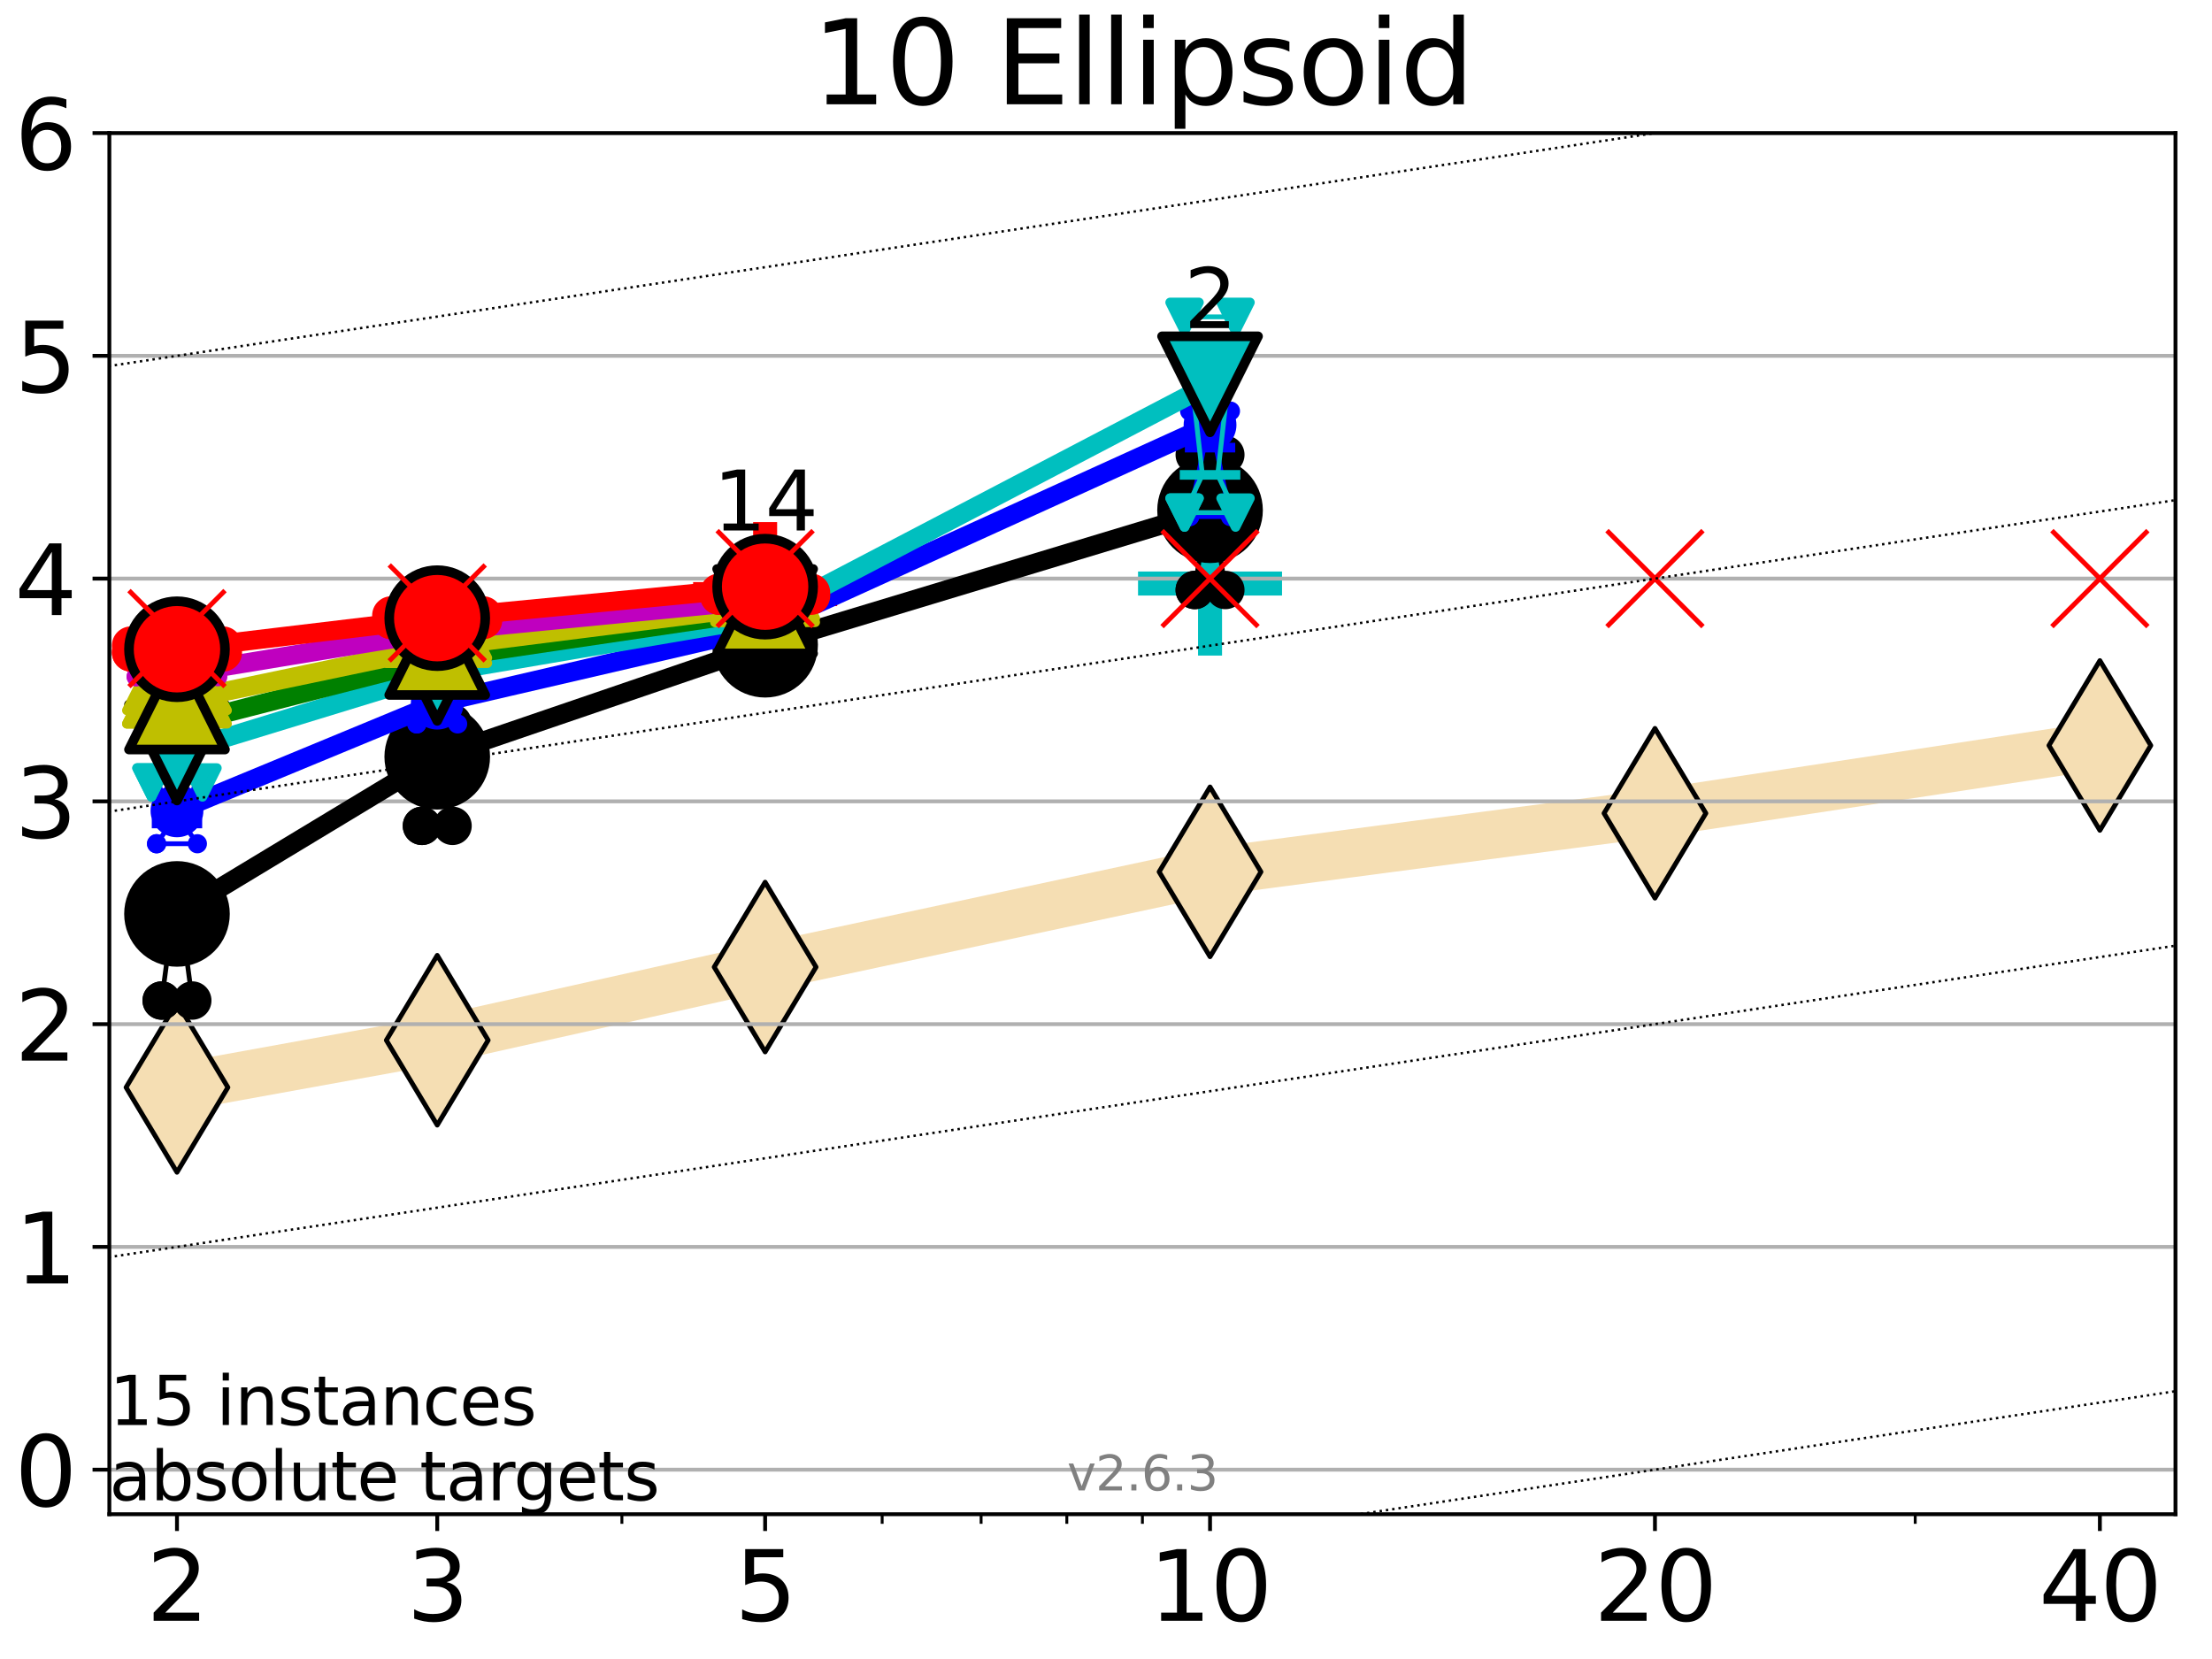 <?xml version="1.0" encoding="utf-8" standalone="no"?>
<!DOCTYPE svg PUBLIC "-//W3C//DTD SVG 1.1//EN"
  "http://www.w3.org/Graphics/SVG/1.1/DTD/svg11.dtd">
<svg xmlns:xlink="http://www.w3.org/1999/xlink" width="460.8pt" height="345.6pt" viewBox="0 0 460.8 345.6" xmlns="http://www.w3.org/2000/svg" version="1.1">
 <defs>
  <style type="text/css">*{stroke-linejoin: round; stroke-linecap: butt}</style>
 </defs>
 <g id="figure_1">
  <g id="patch_1">
   <path d="M 0 345.6 
L 460.8 345.6 
L 460.8 0 
L 0 0 
z
" style="fill: #ffffff"/>
  </g>
  <g id="axes_1">
   <g id="patch_2">
    <path d="M 22.78 315.44 
L 453.192 315.44 
L 453.192 27.72 
L 22.78 27.72 
z
" style="fill: #ffffff"/>
   </g>
   <g id="line2d_1">
    <path d="M 36.868 226.525 
L 91.085 216.7 
L 159.39 201.455 
L 252.074 181.619 
L 344.758 169.419 
L 437.443 155.295 
" clip-path="url(#p5bae9e15cd)" style="fill: none; stroke: #f5deb3; stroke-width: 10; stroke-linecap: square"/>
    <defs>
     <path id="m8be8608679" d="M -0 17.678 
L 10.607 0 
L 0 -17.678 
L -10.607 -0 
z
" style="stroke: #000000; stroke-linejoin: miter"/>
    </defs>
    <g clip-path="url(#p5bae9e15cd)">
     <use xlink:href="#m8be8608679" x="36.868" y="226.525" style="fill: #f5deb3; stroke: #000000; stroke-linejoin: miter"/>
     <use xlink:href="#m8be8608679" x="91.085" y="216.7" style="fill: #f5deb3; stroke: #000000; stroke-linejoin: miter"/>
     <use xlink:href="#m8be8608679" x="159.39" y="201.455" style="fill: #f5deb3; stroke: #000000; stroke-linejoin: miter"/>
     <use xlink:href="#m8be8608679" x="252.074" y="181.619" style="fill: #f5deb3; stroke: #000000; stroke-linejoin: miter"/>
     <use xlink:href="#m8be8608679" x="344.758" y="169.419" style="fill: #f5deb3; stroke: #000000; stroke-linejoin: miter"/>
     <use xlink:href="#m8be8608679" x="437.443" y="155.295" style="fill: #f5deb3; stroke: #000000; stroke-linejoin: miter"/>
    </g>
   </g>
   <g id="line2d_2">
    <defs>
     <path id="me9a9d90599" d="M -15 0 
L 15 0 
M 0 15 
L 0 -15 
" style="stroke: #00bfbf; stroke-width: 5"/>
    </defs>
    <g clip-path="url(#p5bae9e15cd)">
     <use xlink:href="#me9a9d90599" x="252.074" y="121.563" style="fill: #00bfbf; stroke: #00bfbf; stroke-width: 5"/>
    </g>
   </g>
   <g id="line2d_3">
    <defs>
     <path id="m7178bfa9a3" d="M -15 0 
L 15 0 
M 0 15 
L 0 -15 
" style="stroke: #ff0000; stroke-width: 5"/>
    </defs>
    <g clip-path="url(#p5bae9e15cd)">
     <use xlink:href="#m7178bfa9a3" x="159.39" y="123.758" style="fill: #ff0000; stroke: #ff0000; stroke-width: 5"/>
    </g>
   </g>
   <g id="matplotlib.axis_1">
    <g id="xtick_1">
     <g id="line2d_4">
      <defs>
       <path id="meb81dbae61" d="M 0 0 
L 0 3.5 
" style="stroke: #000000; stroke-width: 0.8"/>
      </defs>
      <g>
       <use xlink:href="#meb81dbae61" x="36.868" y="315.44" style="stroke: #000000; stroke-width: 0.8"/>
      </g>
     </g>
     <g id="text_1">
      <!-- 2 -->
      <g transform="translate(30.506 337.637) scale(0.2 -0.2)">
       <defs>
        <path id="DejaVuSans-32" d="M 1228 531 
L 3431 531 
L 3431 0 
L 469 0 
L 469 531 
Q 828 903 1448 1529 
Q 2069 2156 2228 2338 
Q 2531 2678 2651 2914 
Q 2772 3150 2772 3378 
Q 2772 3750 2511 3984 
Q 2250 4219 1831 4219 
Q 1534 4219 1204 4116 
Q 875 4013 500 3803 
L 500 4441 
Q 881 4594 1212 4672 
Q 1544 4750 1819 4750 
Q 2544 4750 2975 4387 
Q 3406 4025 3406 3419 
Q 3406 3131 3298 2873 
Q 3191 2616 2906 2266 
Q 2828 2175 2409 1742 
Q 1991 1309 1228 531 
z
" transform="scale(0.016)"/>
       </defs>
       <use xlink:href="#DejaVuSans-32"/>
      </g>
     </g>
    </g>
    <g id="xtick_2">
     <g id="line2d_5">
      <g>
       <use xlink:href="#meb81dbae61" x="91.085" y="315.44" style="stroke: #000000; stroke-width: 0.8"/>
      </g>
     </g>
     <g id="text_2">
      <!-- 3 -->
      <g transform="translate(84.723 337.637) scale(0.2 -0.2)">
       <defs>
        <path id="DejaVuSans-33" d="M 2597 2516 
Q 3050 2419 3304 2112 
Q 3559 1806 3559 1356 
Q 3559 666 3084 287 
Q 2609 -91 1734 -91 
Q 1441 -91 1130 -33 
Q 819 25 488 141 
L 488 750 
Q 750 597 1062 519 
Q 1375 441 1716 441 
Q 2309 441 2620 675 
Q 2931 909 2931 1356 
Q 2931 1769 2642 2001 
Q 2353 2234 1838 2234 
L 1294 2234 
L 1294 2753 
L 1863 2753 
Q 2328 2753 2575 2939 
Q 2822 3125 2822 3475 
Q 2822 3834 2567 4026 
Q 2313 4219 1838 4219 
Q 1578 4219 1281 4162 
Q 984 4106 628 3988 
L 628 4550 
Q 988 4650 1302 4700 
Q 1616 4750 1894 4750 
Q 2613 4750 3031 4423 
Q 3450 4097 3450 3541 
Q 3450 3153 3228 2886 
Q 3006 2619 2597 2516 
z
" transform="scale(0.016)"/>
       </defs>
       <use xlink:href="#DejaVuSans-33"/>
      </g>
     </g>
    </g>
    <g id="xtick_3">
     <g id="line2d_6">
      <g>
       <use xlink:href="#meb81dbae61" x="159.39" y="315.44" style="stroke: #000000; stroke-width: 0.8"/>
      </g>
     </g>
     <g id="text_3">
      <!-- 5 -->
      <g transform="translate(153.028 337.637) scale(0.2 -0.2)">
       <defs>
        <path id="DejaVuSans-35" d="M 691 4666 
L 3169 4666 
L 3169 4134 
L 1269 4134 
L 1269 2991 
Q 1406 3038 1543 3061 
Q 1681 3084 1819 3084 
Q 2600 3084 3056 2656 
Q 3513 2228 3513 1497 
Q 3513 744 3044 326 
Q 2575 -91 1722 -91 
Q 1428 -91 1123 -41 
Q 819 9 494 109 
L 494 744 
Q 775 591 1075 516 
Q 1375 441 1709 441 
Q 2250 441 2565 725 
Q 2881 1009 2881 1497 
Q 2881 1984 2565 2268 
Q 2250 2553 1709 2553 
Q 1456 2553 1204 2497 
Q 953 2441 691 2322 
L 691 4666 
z
" transform="scale(0.016)"/>
       </defs>
       <use xlink:href="#DejaVuSans-35"/>
      </g>
     </g>
    </g>
    <g id="xtick_4">
     <g id="line2d_7">
      <g>
       <use xlink:href="#meb81dbae61" x="252.074" y="315.44" style="stroke: #000000; stroke-width: 0.8"/>
      </g>
     </g>
     <g id="text_4">
      <!-- 10 -->
      <g transform="translate(239.349 337.637) scale(0.2 -0.2)">
       <defs>
        <path id="DejaVuSans-31" d="M 794 531 
L 1825 531 
L 1825 4091 
L 703 3866 
L 703 4441 
L 1819 4666 
L 2450 4666 
L 2450 531 
L 3481 531 
L 3481 0 
L 794 0 
L 794 531 
z
" transform="scale(0.016)"/>
        <path id="DejaVuSans-30" d="M 2034 4250 
Q 1547 4250 1301 3770 
Q 1056 3291 1056 2328 
Q 1056 1369 1301 889 
Q 1547 409 2034 409 
Q 2525 409 2770 889 
Q 3016 1369 3016 2328 
Q 3016 3291 2770 3770 
Q 2525 4250 2034 4250 
z
M 2034 4750 
Q 2819 4750 3233 4129 
Q 3647 3509 3647 2328 
Q 3647 1150 3233 529 
Q 2819 -91 2034 -91 
Q 1250 -91 836 529 
Q 422 1150 422 2328 
Q 422 3509 836 4129 
Q 1250 4750 2034 4750 
z
" transform="scale(0.016)"/>
       </defs>
       <use xlink:href="#DejaVuSans-31"/>
       <use xlink:href="#DejaVuSans-30" x="63.623"/>
      </g>
     </g>
    </g>
    <g id="xtick_5">
     <g id="line2d_8">
      <g>
       <use xlink:href="#meb81dbae61" x="344.758" y="315.44" style="stroke: #000000; stroke-width: 0.8"/>
      </g>
     </g>
     <g id="text_5">
      <!-- 20 -->
      <g transform="translate(332.033 337.637) scale(0.2 -0.2)">
       <use xlink:href="#DejaVuSans-32"/>
       <use xlink:href="#DejaVuSans-30" x="63.623"/>
      </g>
     </g>
    </g>
    <g id="xtick_6">
     <g id="line2d_9">
      <g>
       <use xlink:href="#meb81dbae61" x="437.443" y="315.44" style="stroke: #000000; stroke-width: 0.8"/>
      </g>
     </g>
     <g id="text_6">
      <!-- 40 -->
      <g transform="translate(424.718 337.637) scale(0.2 -0.2)">
       <defs>
        <path id="DejaVuSans-34" d="M 2419 4116 
L 825 1625 
L 2419 1625 
L 2419 4116 
z
M 2253 4666 
L 3047 4666 
L 3047 1625 
L 3713 1625 
L 3713 1100 
L 3047 1100 
L 3047 0 
L 2419 0 
L 2419 1100 
L 313 1100 
L 313 1709 
L 2253 4666 
z
" transform="scale(0.016)"/>
       </defs>
       <use xlink:href="#DejaVuSans-34"/>
       <use xlink:href="#DejaVuSans-30" x="63.623"/>
      </g>
     </g>
    </g>
    <g id="xtick_7">
     <g id="line2d_10">
      <defs>
       <path id="m793ab41501" d="M 0 0 
L 0 2 
" style="stroke: #000000; stroke-width: 0.6"/>
      </defs>
      <g>
       <use xlink:href="#m793ab41501" x="129.552" y="315.44" style="stroke: #000000; stroke-width: 0.6"/>
      </g>
     </g>
    </g>
    <g id="xtick_8">
     <g id="line2d_11">
      <g>
       <use xlink:href="#m793ab41501" x="183.769" y="315.44" style="stroke: #000000; stroke-width: 0.6"/>
      </g>
     </g>
    </g>
    <g id="xtick_9">
     <g id="line2d_12">
      <g>
       <use xlink:href="#m793ab41501" x="204.381" y="315.44" style="stroke: #000000; stroke-width: 0.6"/>
      </g>
     </g>
    </g>
    <g id="xtick_10">
     <g id="line2d_13">
      <g>
       <use xlink:href="#m793ab41501" x="222.237" y="315.44" style="stroke: #000000; stroke-width: 0.6"/>
      </g>
     </g>
    </g>
    <g id="xtick_11">
     <g id="line2d_14">
      <g>
       <use xlink:href="#m793ab41501" x="237.986" y="315.44" style="stroke: #000000; stroke-width: 0.6"/>
      </g>
     </g>
    </g>
    <g id="xtick_12">
     <g id="line2d_15">
      <g>
       <use xlink:href="#m793ab41501" x="398.975" y="315.44" style="stroke: #000000; stroke-width: 0.6"/>
      </g>
     </g>
    </g>
   </g>
   <g id="matplotlib.axis_2">
    <g id="ytick_1">
     <g id="line2d_16">
      <path d="M 22.78 306.159 
L 453.192 306.159 
" clip-path="url(#p5bae9e15cd)" style="fill: none; stroke: #b0b0b0; stroke-width: 0.8; stroke-linecap: square"/>
     </g>
     <g id="line2d_17">
      <defs>
       <path id="m33b923d5fd" d="M 0 0 
L -3.5 0 
" style="stroke: #000000; stroke-width: 0.8"/>
      </defs>
      <g>
       <use xlink:href="#m33b923d5fd" x="22.78" y="306.159" style="stroke: #000000; stroke-width: 0.8"/>
      </g>
     </g>
     <g id="text_7">
      <!-- 0 -->
      <g transform="translate(3.055 313.757) scale(0.2 -0.2)">
       <use xlink:href="#DejaVuSans-30"/>
      </g>
     </g>
    </g>
    <g id="ytick_2">
     <g id="line2d_18">
      <path d="M 22.78 259.752 
L 453.192 259.752 
" clip-path="url(#p5bae9e15cd)" style="fill: none; stroke: #b0b0b0; stroke-width: 0.8; stroke-linecap: square"/>
     </g>
     <g id="line2d_19">
      <g>
       <use xlink:href="#m33b923d5fd" x="22.78" y="259.752" style="stroke: #000000; stroke-width: 0.8"/>
      </g>
     </g>
     <g id="text_8">
      <!-- 1 -->
      <g transform="translate(3.055 267.351) scale(0.2 -0.2)">
       <use xlink:href="#DejaVuSans-31"/>
      </g>
     </g>
    </g>
    <g id="ytick_3">
     <g id="line2d_20">
      <path d="M 22.78 213.346 
L 453.192 213.346 
" clip-path="url(#p5bae9e15cd)" style="fill: none; stroke: #b0b0b0; stroke-width: 0.8; stroke-linecap: square"/>
     </g>
     <g id="line2d_21">
      <g>
       <use xlink:href="#m33b923d5fd" x="22.78" y="213.346" style="stroke: #000000; stroke-width: 0.8"/>
      </g>
     </g>
     <g id="text_9">
      <!-- 2 -->
      <g transform="translate(3.055 220.944) scale(0.2 -0.2)">
       <use xlink:href="#DejaVuSans-32"/>
      </g>
     </g>
    </g>
    <g id="ytick_4">
     <g id="line2d_22">
      <path d="M 22.78 166.939 
L 453.192 166.939 
" clip-path="url(#p5bae9e15cd)" style="fill: none; stroke: #b0b0b0; stroke-width: 0.8; stroke-linecap: square"/>
     </g>
     <g id="line2d_23">
      <g>
       <use xlink:href="#m33b923d5fd" x="22.78" y="166.939" style="stroke: #000000; stroke-width: 0.8"/>
      </g>
     </g>
     <g id="text_10">
      <!-- 3 -->
      <g transform="translate(3.055 174.538) scale(0.2 -0.2)">
       <use xlink:href="#DejaVuSans-33"/>
      </g>
     </g>
    </g>
    <g id="ytick_5">
     <g id="line2d_24">
      <path d="M 22.78 120.533 
L 453.192 120.533 
" clip-path="url(#p5bae9e15cd)" style="fill: none; stroke: #b0b0b0; stroke-width: 0.8; stroke-linecap: square"/>
     </g>
     <g id="line2d_25">
      <g>
       <use xlink:href="#m33b923d5fd" x="22.78" y="120.533" style="stroke: #000000; stroke-width: 0.8"/>
      </g>
     </g>
     <g id="text_11">
      <!-- 4 -->
      <g transform="translate(3.055 128.131) scale(0.2 -0.2)">
       <use xlink:href="#DejaVuSans-34"/>
      </g>
     </g>
    </g>
    <g id="ytick_6">
     <g id="line2d_26">
      <path d="M 22.78 74.126 
L 453.192 74.126 
" clip-path="url(#p5bae9e15cd)" style="fill: none; stroke: #b0b0b0; stroke-width: 0.8; stroke-linecap: square"/>
     </g>
     <g id="line2d_27">
      <g>
       <use xlink:href="#m33b923d5fd" x="22.78" y="74.126" style="stroke: #000000; stroke-width: 0.8"/>
      </g>
     </g>
     <g id="text_12">
      <!-- 5 -->
      <g transform="translate(3.055 81.725) scale(0.2 -0.2)">
       <use xlink:href="#DejaVuSans-35"/>
      </g>
     </g>
    </g>
    <g id="ytick_7">
     <g id="line2d_28">
      <path d="M 22.78 27.72 
L 453.192 27.72 
" clip-path="url(#p5bae9e15cd)" style="fill: none; stroke: #b0b0b0; stroke-width: 0.8; stroke-linecap: square"/>
     </g>
     <g id="line2d_29">
      <g>
       <use xlink:href="#m33b923d5fd" x="22.78" y="27.72" style="stroke: #000000; stroke-width: 0.8"/>
      </g>
     </g>
     <g id="text_13">
      <!-- 6 -->
      <g transform="translate(3.055 35.318) scale(0.2 -0.2)">
       <defs>
        <path id="DejaVuSans-36" d="M 2113 2584 
Q 1688 2584 1439 2293 
Q 1191 2003 1191 1497 
Q 1191 994 1439 701 
Q 1688 409 2113 409 
Q 2538 409 2786 701 
Q 3034 994 3034 1497 
Q 3034 2003 2786 2293 
Q 2538 2584 2113 2584 
z
M 3366 4563 
L 3366 3988 
Q 3128 4100 2886 4159 
Q 2644 4219 2406 4219 
Q 1781 4219 1451 3797 
Q 1122 3375 1075 2522 
Q 1259 2794 1537 2939 
Q 1816 3084 2150 3084 
Q 2853 3084 3261 2657 
Q 3669 2231 3669 1497 
Q 3669 778 3244 343 
Q 2819 -91 2113 -91 
Q 1303 -91 875 529 
Q 447 1150 447 2328 
Q 447 3434 972 4092 
Q 1497 4750 2381 4750 
Q 2619 4750 2861 4703 
Q 3103 4656 3366 4563 
z
" transform="scale(0.016)"/>
       </defs>
       <use xlink:href="#DejaVuSans-36"/>
      </g>
     </g>
    </g>
   </g>
   <g id="line2d_30">
    <path d="M 33.682 208.43 
L 35.912 191.543 
L 33.682 188.461 
L 40.054 188.461 
L 37.824 191.543 
L 40.054 208.43 
L 33.682 208.43 
" clip-path="url(#p5bae9e15cd)" style="fill: none; stroke: #000000; stroke-linecap: square"/>
   </g>
   <g id="line2d_31">
    <path d="M 33.682 208.43 
L 40.054 208.43 
L 40.054 188.461 
L 33.682 188.461 
L 33.682 208.43 
" clip-path="url(#p5bae9e15cd)" style="fill: none"/>
    <defs>
     <path id="mbf4910c2c8" d="M 0 3 
C 0.796 3 1.559 2.684 2.121 2.121 
C 2.684 1.559 3 0.796 3 0 
C 3 -0.796 2.684 -1.559 2.121 -2.121 
C 1.559 -2.684 0.796 -3 0 -3 
C -0.796 -3 -1.559 -2.684 -2.121 -2.121 
C -2.684 -1.559 -3 -0.796 -3 0 
C -3 0.796 -2.684 1.559 -2.121 2.121 
C -1.559 2.684 -0.796 3 0 3 
z
" style="stroke: #000000; stroke-width: 2"/>
    </defs>
    <g clip-path="url(#p5bae9e15cd)">
     <use xlink:href="#mbf4910c2c8" x="33.682" y="208.43" style="stroke: #000000; stroke-width: 2"/>
     <use xlink:href="#mbf4910c2c8" x="40.054" y="208.43" style="stroke: #000000; stroke-width: 2"/>
     <use xlink:href="#mbf4910c2c8" x="40.054" y="188.461" style="stroke: #000000; stroke-width: 2"/>
     <use xlink:href="#mbf4910c2c8" x="33.682" y="188.461" style="stroke: #000000; stroke-width: 2"/>
     <use xlink:href="#mbf4910c2c8" x="33.682" y="208.43" style="stroke: #000000; stroke-width: 2"/>
    </g>
   </g>
   <g id="line2d_32">
    <path d="M 33.682 191.543 
L 40.054 191.543 
" clip-path="url(#p5bae9e15cd)" style="fill: none; stroke: #000000; stroke-width: 2; stroke-linecap: square"/>
   </g>
   <g id="line2d_33">
    <path d="M 87.899 172.042 
L 90.129 153.494 
L 87.899 150.66 
L 94.271 150.66 
L 92.041 153.494 
L 94.271 172.042 
L 87.899 172.042 
" clip-path="url(#p5bae9e15cd)" style="fill: none; stroke: #000000; stroke-linecap: square"/>
   </g>
   <g id="line2d_34">
    <path d="M 87.899 172.042 
L 94.271 172.042 
L 94.271 150.66 
L 87.899 150.66 
L 87.899 172.042 
" clip-path="url(#p5bae9e15cd)" style="fill: none"/>
    <g clip-path="url(#p5bae9e15cd)">
     <use xlink:href="#mbf4910c2c8" x="87.899" y="172.042" style="stroke: #000000; stroke-width: 2"/>
     <use xlink:href="#mbf4910c2c8" x="94.271" y="172.042" style="stroke: #000000; stroke-width: 2"/>
     <use xlink:href="#mbf4910c2c8" x="94.271" y="150.66" style="stroke: #000000; stroke-width: 2"/>
     <use xlink:href="#mbf4910c2c8" x="87.899" y="150.66" style="stroke: #000000; stroke-width: 2"/>
     <use xlink:href="#mbf4910c2c8" x="87.899" y="172.042" style="stroke: #000000; stroke-width: 2"/>
    </g>
   </g>
   <g id="line2d_35">
    <path d="M 87.899 153.494 
L 94.271 153.494 
" clip-path="url(#p5bae9e15cd)" style="fill: none; stroke: #000000; stroke-width: 2; stroke-linecap: square"/>
   </g>
   <g id="line2d_36">
    <path d="M 156.204 136.104 
L 158.434 133.46 
L 156.204 132.946 
L 162.576 132.946 
L 160.346 133.46 
L 162.576 136.104 
L 156.204 136.104 
" clip-path="url(#p5bae9e15cd)" style="fill: none; stroke: #000000; stroke-linecap: square"/>
   </g>
   <g id="line2d_37">
    <path d="M 156.204 136.104 
L 162.576 136.104 
L 162.576 132.946 
L 156.204 132.946 
L 156.204 136.104 
" clip-path="url(#p5bae9e15cd)" style="fill: none"/>
    <g clip-path="url(#p5bae9e15cd)">
     <use xlink:href="#mbf4910c2c8" x="156.204" y="136.104" style="stroke: #000000; stroke-width: 2"/>
     <use xlink:href="#mbf4910c2c8" x="162.576" y="136.104" style="stroke: #000000; stroke-width: 2"/>
     <use xlink:href="#mbf4910c2c8" x="162.576" y="132.946" style="stroke: #000000; stroke-width: 2"/>
     <use xlink:href="#mbf4910c2c8" x="156.204" y="132.946" style="stroke: #000000; stroke-width: 2"/>
     <use xlink:href="#mbf4910c2c8" x="156.204" y="136.104" style="stroke: #000000; stroke-width: 2"/>
    </g>
   </g>
   <g id="line2d_38">
    <path d="M 156.204 133.46 
L 162.576 133.46 
" clip-path="url(#p5bae9e15cd)" style="fill: none; stroke: #000000; stroke-width: 2; stroke-linecap: square"/>
   </g>
   <g id="line2d_39">
    <path d="M 248.888 122.906 
L 251.118 107.932 
L 248.888 94.739 
L 255.26 94.739 
L 253.03 107.932 
L 255.26 122.906 
L 248.888 122.906 
" clip-path="url(#p5bae9e15cd)" style="fill: none; stroke: #000000; stroke-linecap: square"/>
   </g>
   <g id="line2d_40">
    <path d="M 248.888 122.906 
L 255.26 122.906 
L 255.26 94.739 
L 248.888 94.739 
L 248.888 122.906 
" clip-path="url(#p5bae9e15cd)" style="fill: none"/>
    <g clip-path="url(#p5bae9e15cd)">
     <use xlink:href="#mbf4910c2c8" x="248.888" y="122.906" style="stroke: #000000; stroke-width: 2"/>
     <use xlink:href="#mbf4910c2c8" x="255.26" y="122.906" style="stroke: #000000; stroke-width: 2"/>
     <use xlink:href="#mbf4910c2c8" x="255.26" y="94.739" style="stroke: #000000; stroke-width: 2"/>
     <use xlink:href="#mbf4910c2c8" x="248.888" y="94.739" style="stroke: #000000; stroke-width: 2"/>
     <use xlink:href="#mbf4910c2c8" x="248.888" y="122.906" style="stroke: #000000; stroke-width: 2"/>
    </g>
   </g>
   <g id="line2d_41">
    <path d="M 248.888 107.932 
L 255.26 107.932 
" clip-path="url(#p5bae9e15cd)" style="fill: none; stroke: #000000; stroke-width: 2; stroke-linecap: square"/>
   </g>
   <g id="line2d_42">
    <path d="M 36.868 190.386 
L 91.085 157.646 
" clip-path="url(#p5bae9e15cd)" style="fill: none; stroke: #000000; stroke-width: 4; stroke-linecap: square"/>
   </g>
   <g id="line2d_43">
    <path d="M 91.085 157.646 
L 159.39 134.309 
" clip-path="url(#p5bae9e15cd)" style="fill: none; stroke: #000000; stroke-width: 4; stroke-linecap: square"/>
   </g>
   <g id="line2d_44">
    <path d="M 159.39 134.309 
L 252.074 106.291 
" clip-path="url(#p5bae9e15cd)" style="fill: none; stroke: #000000; stroke-width: 4; stroke-linecap: square"/>
   </g>
   <g id="line2d_45">
    <path d="M 36.868 190.386 
L 91.085 157.646 
L 159.39 134.309 
L 252.074 106.291 
" clip-path="url(#p5bae9e15cd)" style="fill: none"/>
    <defs>
     <path id="m0cc9f23837" d="M 0 10 
C 2.652 10 5.196 8.946 7.071 7.071 
C 8.946 5.196 10 2.652 10 0 
C 10 -2.652 8.946 -5.196 7.071 -7.071 
C 5.196 -8.946 2.652 -10 0 -10 
C -2.652 -10 -5.196 -8.946 -7.071 -7.071 
C -8.946 -5.196 -10 -2.652 -10 0 
C -10 2.652 -8.946 5.196 -7.071 7.071 
C -5.196 8.946 -2.652 10 0 10 
z
" style="stroke: #000000; stroke-width: 2"/>
    </defs>
    <g clip-path="url(#p5bae9e15cd)">
     <use xlink:href="#m0cc9f23837" x="36.868" y="190.386" style="stroke: #000000; stroke-width: 2"/>
     <use xlink:href="#m0cc9f23837" x="91.085" y="157.646" style="stroke: #000000; stroke-width: 2"/>
     <use xlink:href="#m0cc9f23837" x="159.39" y="134.309" style="stroke: #000000; stroke-width: 2"/>
     <use xlink:href="#m0cc9f23837" x="252.074" y="106.291" style="stroke: #000000; stroke-width: 2"/>
    </g>
   </g>
   <g id="line2d_46">
    <path d="M 32.62 175.765 
L 35.594 171.55 
L 32.62 161.753 
L 41.116 161.753 
L 38.143 171.55 
L 41.116 175.765 
L 32.62 175.765 
" clip-path="url(#p5bae9e15cd)" style="fill: none; stroke: #0000ff; stroke-linecap: square"/>
   </g>
   <g id="line2d_47">
    <path d="M 32.62 175.765 
L 41.116 175.765 
L 41.116 161.753 
L 32.62 161.753 
L 32.62 175.765 
" clip-path="url(#p5bae9e15cd)" style="fill: none"/>
    <defs>
     <path id="maa7a9a4d3a" d="M 0 1.5 
C 0.398 1.5 0.779 1.342 1.061 1.061 
C 1.342 0.779 1.5 0.398 1.5 0 
C 1.5 -0.398 1.342 -0.779 1.061 -1.061 
C 0.779 -1.342 0.398 -1.5 0 -1.5 
C -0.398 -1.5 -0.779 -1.342 -1.061 -1.061 
C -1.342 -0.779 -1.5 -0.398 -1.5 0 
C -1.5 0.398 -1.342 0.779 -1.061 1.061 
C -0.779 1.342 -0.398 1.5 0 1.5 
z
" style="stroke: #0000ff"/>
    </defs>
    <g clip-path="url(#p5bae9e15cd)">
     <use xlink:href="#maa7a9a4d3a" x="32.62" y="175.765" style="fill: #0000ff; stroke: #0000ff"/>
     <use xlink:href="#maa7a9a4d3a" x="41.116" y="175.765" style="fill: #0000ff; stroke: #0000ff"/>
     <use xlink:href="#maa7a9a4d3a" x="41.116" y="161.753" style="fill: #0000ff; stroke: #0000ff"/>
     <use xlink:href="#maa7a9a4d3a" x="32.62" y="161.753" style="fill: #0000ff; stroke: #0000ff"/>
     <use xlink:href="#maa7a9a4d3a" x="32.62" y="175.765" style="fill: #0000ff; stroke: #0000ff"/>
    </g>
   </g>
   <g id="line2d_48">
    <path d="M 32.62 171.55 
L 41.116 171.55 
" clip-path="url(#p5bae9e15cd)" style="fill: none; stroke: #0000ff; stroke-width: 2; stroke-linecap: square"/>
   </g>
   <g id="line2d_49">
    <path d="M 86.837 150.804 
L 89.811 145.132 
L 86.837 143.377 
L 95.333 143.377 
L 92.359 145.132 
L 95.333 150.804 
L 86.837 150.804 
" clip-path="url(#p5bae9e15cd)" style="fill: none; stroke: #0000ff; stroke-linecap: square"/>
   </g>
   <g id="line2d_50">
    <path d="M 86.837 150.804 
L 95.333 150.804 
L 95.333 143.377 
L 86.837 143.377 
L 86.837 150.804 
" clip-path="url(#p5bae9e15cd)" style="fill: none"/>
    <g clip-path="url(#p5bae9e15cd)">
     <use xlink:href="#maa7a9a4d3a" x="86.837" y="150.804" style="fill: #0000ff; stroke: #0000ff"/>
     <use xlink:href="#maa7a9a4d3a" x="95.333" y="150.804" style="fill: #0000ff; stroke: #0000ff"/>
     <use xlink:href="#maa7a9a4d3a" x="95.333" y="143.377" style="fill: #0000ff; stroke: #0000ff"/>
     <use xlink:href="#maa7a9a4d3a" x="86.837" y="143.377" style="fill: #0000ff; stroke: #0000ff"/>
     <use xlink:href="#maa7a9a4d3a" x="86.837" y="150.804" style="fill: #0000ff; stroke: #0000ff"/>
    </g>
   </g>
   <g id="line2d_51">
    <path d="M 86.837 145.132 
L 95.333 145.132 
" clip-path="url(#p5bae9e15cd)" style="fill: none; stroke: #0000ff; stroke-width: 2; stroke-linecap: square"/>
   </g>
   <g id="line2d_52">
    <path d="M 155.142 131.12 
L 158.116 130.455 
L 155.142 129.757 
L 163.638 129.757 
L 160.665 130.455 
L 163.638 131.12 
L 155.142 131.12 
" clip-path="url(#p5bae9e15cd)" style="fill: none; stroke: #0000ff; stroke-linecap: square"/>
   </g>
   <g id="line2d_53">
    <path d="M 155.142 131.12 
L 163.638 131.12 
L 163.638 129.757 
L 155.142 129.757 
L 155.142 131.12 
" clip-path="url(#p5bae9e15cd)" style="fill: none"/>
    <g clip-path="url(#p5bae9e15cd)">
     <use xlink:href="#maa7a9a4d3a" x="155.142" y="131.12" style="fill: #0000ff; stroke: #0000ff"/>
     <use xlink:href="#maa7a9a4d3a" x="163.638" y="131.12" style="fill: #0000ff; stroke: #0000ff"/>
     <use xlink:href="#maa7a9a4d3a" x="163.638" y="129.757" style="fill: #0000ff; stroke: #0000ff"/>
     <use xlink:href="#maa7a9a4d3a" x="155.142" y="129.757" style="fill: #0000ff; stroke: #0000ff"/>
     <use xlink:href="#maa7a9a4d3a" x="155.142" y="131.12" style="fill: #0000ff; stroke: #0000ff"/>
    </g>
   </g>
   <g id="line2d_54">
    <path d="M 155.142 130.455 
L 163.638 130.455 
" clip-path="url(#p5bae9e15cd)" style="fill: none; stroke: #0000ff; stroke-width: 2; stroke-linecap: square"/>
   </g>
   <g id="line2d_55">
    <path d="M 247.826 107.613 
L 250.8 93.247 
L 247.826 85.638 
L 256.322 85.638 
L 253.349 93.247 
L 256.322 107.613 
L 247.826 107.613 
" clip-path="url(#p5bae9e15cd)" style="fill: none; stroke: #0000ff; stroke-linecap: square"/>
   </g>
   <g id="line2d_56">
    <path d="M 247.826 107.613 
L 256.322 107.613 
L 256.322 85.638 
L 247.826 85.638 
L 247.826 107.613 
" clip-path="url(#p5bae9e15cd)" style="fill: none"/>
    <g clip-path="url(#p5bae9e15cd)">
     <use xlink:href="#maa7a9a4d3a" x="247.826" y="107.613" style="fill: #0000ff; stroke: #0000ff"/>
     <use xlink:href="#maa7a9a4d3a" x="256.322" y="107.613" style="fill: #0000ff; stroke: #0000ff"/>
     <use xlink:href="#maa7a9a4d3a" x="256.322" y="85.638" style="fill: #0000ff; stroke: #0000ff"/>
     <use xlink:href="#maa7a9a4d3a" x="247.826" y="85.638" style="fill: #0000ff; stroke: #0000ff"/>
     <use xlink:href="#maa7a9a4d3a" x="247.826" y="107.613" style="fill: #0000ff; stroke: #0000ff"/>
    </g>
   </g>
   <g id="line2d_57">
    <path d="M 247.826 93.247 
L 256.322 93.247 
" clip-path="url(#p5bae9e15cd)" style="fill: none; stroke: #0000ff; stroke-width: 2; stroke-linecap: square"/>
   </g>
   <g id="line2d_58">
    <path d="M 36.868 168.913 
L 91.085 146.481 
" clip-path="url(#p5bae9e15cd)" style="fill: none; stroke: #0000ff; stroke-width: 4; stroke-linecap: square"/>
   </g>
   <g id="line2d_59">
    <path d="M 91.085 146.481 
L 159.39 130.659 
" clip-path="url(#p5bae9e15cd)" style="fill: none; stroke: #0000ff; stroke-width: 4; stroke-linecap: square"/>
   </g>
   <g id="line2d_60">
    <path d="M 159.39 130.659 
L 252.074 88.531 
" clip-path="url(#p5bae9e15cd)" style="fill: none; stroke: #0000ff; stroke-width: 4; stroke-linecap: square"/>
   </g>
   <g id="line2d_61">
    <path d="M 36.868 168.913 
L 91.085 146.481 
L 159.39 130.659 
L 252.074 88.531 
" clip-path="url(#p5bae9e15cd)" style="fill: none"/>
    <defs>
     <path id="m7cc4770621" d="M 0 5 
C 1.326 5 2.598 4.473 3.536 3.536 
C 4.473 2.598 5 1.326 5 0 
C 5 -1.326 4.473 -2.598 3.536 -3.536 
C 2.598 -4.473 1.326 -5 0 -5 
C -1.326 -5 -2.598 -4.473 -3.536 -3.536 
C -4.473 -2.598 -5 -1.326 -5 0 
C -5 1.326 -4.473 2.598 -3.536 3.536 
C -2.598 4.473 -1.326 5 0 5 
z
" style="stroke: #0000ff"/>
    </defs>
    <g clip-path="url(#p5bae9e15cd)">
     <use xlink:href="#m7cc4770621" x="36.868" y="168.913" style="fill: #0000ff; stroke: #0000ff"/>
     <use xlink:href="#m7cc4770621" x="91.085" y="146.481" style="fill: #0000ff; stroke: #0000ff"/>
     <use xlink:href="#m7cc4770621" x="159.39" y="130.659" style="fill: #0000ff; stroke: #0000ff"/>
     <use xlink:href="#m7cc4770621" x="252.074" y="88.531" style="fill: #0000ff; stroke: #0000ff"/>
    </g>
   </g>
   <g id="line2d_62">
    <path d="M 31.558 163 
L 35.275 156.009 
L 31.558 153.327 
L 42.178 153.327 
L 38.461 156.009 
L 42.178 163 
L 31.558 163 
" clip-path="url(#p5bae9e15cd)" style="fill: none; stroke: #00bfbf; stroke-linecap: square"/>
   </g>
   <g id="line2d_63">
    <path d="M 31.558 163 
L 42.178 163 
L 42.178 153.327 
L 31.558 153.327 
L 31.558 163 
" clip-path="url(#p5bae9e15cd)" style="fill: none"/>
    <defs>
     <path id="m97c4f431b5" d="M -0 3 
L 3 -3 
L -3 -3 
z
" style="stroke: #00bfbf; stroke-width: 2; stroke-linejoin: miter"/>
    </defs>
    <g clip-path="url(#p5bae9e15cd)">
     <use xlink:href="#m97c4f431b5" x="31.558" y="163" style="fill: #00bfbf; stroke: #00bfbf; stroke-width: 2; stroke-linejoin: miter"/>
     <use xlink:href="#m97c4f431b5" x="42.178" y="163" style="fill: #00bfbf; stroke: #00bfbf; stroke-width: 2; stroke-linejoin: miter"/>
     <use xlink:href="#m97c4f431b5" x="42.178" y="153.327" style="fill: #00bfbf; stroke: #00bfbf; stroke-width: 2; stroke-linejoin: miter"/>
     <use xlink:href="#m97c4f431b5" x="31.558" y="153.327" style="fill: #00bfbf; stroke: #00bfbf; stroke-width: 2; stroke-linejoin: miter"/>
     <use xlink:href="#m97c4f431b5" x="31.558" y="163" style="fill: #00bfbf; stroke: #00bfbf; stroke-width: 2; stroke-linejoin: miter"/>
    </g>
   </g>
   <g id="line2d_64">
    <path d="M 31.558 156.009 
L 42.178 156.009 
" clip-path="url(#p5bae9e15cd)" style="fill: none; stroke: #00bfbf; stroke-width: 2; stroke-linecap: square"/>
   </g>
   <g id="line2d_65">
    <path d="M 85.775 140.696 
L 89.492 139.87 
L 85.775 138.872 
L 96.395 138.872 
L 92.678 139.87 
L 96.395 140.696 
L 85.775 140.696 
" clip-path="url(#p5bae9e15cd)" style="fill: none; stroke: #00bfbf; stroke-linecap: square"/>
   </g>
   <g id="line2d_66">
    <path d="M 85.775 140.696 
L 96.395 140.696 
L 96.395 138.872 
L 85.775 138.872 
L 85.775 140.696 
" clip-path="url(#p5bae9e15cd)" style="fill: none"/>
    <g clip-path="url(#p5bae9e15cd)">
     <use xlink:href="#m97c4f431b5" x="85.775" y="140.696" style="fill: #00bfbf; stroke: #00bfbf; stroke-width: 2; stroke-linejoin: miter"/>
     <use xlink:href="#m97c4f431b5" x="96.395" y="140.696" style="fill: #00bfbf; stroke: #00bfbf; stroke-width: 2; stroke-linejoin: miter"/>
     <use xlink:href="#m97c4f431b5" x="96.395" y="138.872" style="fill: #00bfbf; stroke: #00bfbf; stroke-width: 2; stroke-linejoin: miter"/>
     <use xlink:href="#m97c4f431b5" x="85.775" y="138.872" style="fill: #00bfbf; stroke: #00bfbf; stroke-width: 2; stroke-linejoin: miter"/>
     <use xlink:href="#m97c4f431b5" x="85.775" y="140.696" style="fill: #00bfbf; stroke: #00bfbf; stroke-width: 2; stroke-linejoin: miter"/>
    </g>
   </g>
   <g id="line2d_67">
    <path d="M 85.775 139.87 
L 96.395 139.87 
" clip-path="url(#p5bae9e15cd)" style="fill: none; stroke: #00bfbf; stroke-width: 2; stroke-linecap: square"/>
   </g>
   <g id="line2d_68">
    <path d="M 154.08 129.036 
L 157.797 128.473 
L 154.08 127.723 
L 164.7 127.723 
L 160.983 128.473 
L 164.7 129.036 
L 154.08 129.036 
" clip-path="url(#p5bae9e15cd)" style="fill: none; stroke: #00bfbf; stroke-linecap: square"/>
   </g>
   <g id="line2d_69">
    <path d="M 154.08 129.036 
L 164.7 129.036 
L 164.7 127.723 
L 154.08 127.723 
L 154.08 129.036 
" clip-path="url(#p5bae9e15cd)" style="fill: none"/>
    <g clip-path="url(#p5bae9e15cd)">
     <use xlink:href="#m97c4f431b5" x="154.08" y="129.036" style="fill: #00bfbf; stroke: #00bfbf; stroke-width: 2; stroke-linejoin: miter"/>
     <use xlink:href="#m97c4f431b5" x="164.7" y="129.036" style="fill: #00bfbf; stroke: #00bfbf; stroke-width: 2; stroke-linejoin: miter"/>
     <use xlink:href="#m97c4f431b5" x="164.7" y="127.723" style="fill: #00bfbf; stroke: #00bfbf; stroke-width: 2; stroke-linejoin: miter"/>
     <use xlink:href="#m97c4f431b5" x="154.08" y="127.723" style="fill: #00bfbf; stroke: #00bfbf; stroke-width: 2; stroke-linejoin: miter"/>
     <use xlink:href="#m97c4f431b5" x="154.08" y="129.036" style="fill: #00bfbf; stroke: #00bfbf; stroke-width: 2; stroke-linejoin: miter"/>
    </g>
   </g>
   <g id="line2d_70">
    <path d="M 154.08 128.473 
L 164.7 128.473 
" clip-path="url(#p5bae9e15cd)" style="fill: none; stroke: #00bfbf; stroke-width: 2; stroke-linecap: square"/>
   </g>
   <g id="line2d_71">
    <path d="M 246.764 106.782 
L 250.481 98.923 
L 246.764 66.003 
L 257.384 66.003 
L 253.667 98.923 
L 257.384 106.782 
L 246.764 106.782 
" clip-path="url(#p5bae9e15cd)" style="fill: none; stroke: #00bfbf; stroke-linecap: square"/>
   </g>
   <g id="line2d_72">
    <path d="M 246.764 106.782 
L 257.384 106.782 
L 257.384 66.003 
L 246.764 66.003 
L 246.764 106.782 
" clip-path="url(#p5bae9e15cd)" style="fill: none"/>
    <g clip-path="url(#p5bae9e15cd)">
     <use xlink:href="#m97c4f431b5" x="246.764" y="106.782" style="fill: #00bfbf; stroke: #00bfbf; stroke-width: 2; stroke-linejoin: miter"/>
     <use xlink:href="#m97c4f431b5" x="257.384" y="106.782" style="fill: #00bfbf; stroke: #00bfbf; stroke-width: 2; stroke-linejoin: miter"/>
     <use xlink:href="#m97c4f431b5" x="257.384" y="66.003" style="fill: #00bfbf; stroke: #00bfbf; stroke-width: 2; stroke-linejoin: miter"/>
     <use xlink:href="#m97c4f431b5" x="246.764" y="66.003" style="fill: #00bfbf; stroke: #00bfbf; stroke-width: 2; stroke-linejoin: miter"/>
     <use xlink:href="#m97c4f431b5" x="246.764" y="106.782" style="fill: #00bfbf; stroke: #00bfbf; stroke-width: 2; stroke-linejoin: miter"/>
    </g>
   </g>
   <g id="line2d_73">
    <path d="M 246.764 98.923 
L 257.384 98.923 
" clip-path="url(#p5bae9e15cd)" style="fill: none; stroke: #00bfbf; stroke-width: 2; stroke-linecap: square"/>
   </g>
   <g id="line2d_74">
    <path d="M 36.868 156.765 
L 91.085 140.168 
" clip-path="url(#p5bae9e15cd)" style="fill: none; stroke: #00bfbf; stroke-width: 4; stroke-linecap: square"/>
   </g>
   <g id="line2d_75">
    <path d="M 91.085 140.168 
L 159.39 128.532 
" clip-path="url(#p5bae9e15cd)" style="fill: none; stroke: #00bfbf; stroke-width: 4; stroke-linecap: square"/>
   </g>
   <g id="line2d_76">
    <path d="M 159.39 128.532 
L 252.074 80.059 
" clip-path="url(#p5bae9e15cd)" style="fill: none; stroke: #00bfbf; stroke-width: 4; stroke-linecap: square"/>
   </g>
   <g id="line2d_77">
    <path d="M 36.868 156.765 
L 91.085 140.168 
L 159.39 128.532 
L 252.074 80.059 
" clip-path="url(#p5bae9e15cd)" style="fill: none"/>
    <defs>
     <path id="m85bf70e70f" d="M -0 10 
L 10 -10 
L -10 -10 
z
" style="stroke: #000000; stroke-width: 2; stroke-linejoin: miter"/>
    </defs>
    <g clip-path="url(#p5bae9e15cd)">
     <use xlink:href="#m85bf70e70f" x="36.868" y="156.765" style="fill: #00bfbf; stroke: #000000; stroke-width: 2; stroke-linejoin: miter"/>
     <use xlink:href="#m85bf70e70f" x="91.085" y="140.168" style="fill: #00bfbf; stroke: #000000; stroke-width: 2; stroke-linejoin: miter"/>
     <use xlink:href="#m85bf70e70f" x="159.39" y="128.532" style="fill: #00bfbf; stroke: #000000; stroke-width: 2; stroke-linejoin: miter"/>
     <use xlink:href="#m85bf70e70f" x="252.074" y="80.059" style="fill: #00bfbf; stroke: #000000; stroke-width: 2; stroke-linejoin: miter"/>
    </g>
   </g>
   <g id="line2d_78">
    <path d="M 30.496 153.185 
L 34.957 150.542 
L 30.496 149.59 
L 43.24 149.59 
L 38.78 150.542 
L 43.24 153.185 
L 30.496 153.185 
" clip-path="url(#p5bae9e15cd)" style="fill: none; stroke: #008000; stroke-linecap: square"/>
   </g>
   <g id="line2d_79">
    <path d="M 30.496 153.185 
L 43.24 153.185 
L 43.24 149.59 
L 30.496 149.59 
L 30.496 153.185 
" clip-path="url(#p5bae9e15cd)" style="fill: none"/>
    <defs>
     <path id="maed1867547" d="M 0 1.5 
C 0.398 1.5 0.779 1.342 1.061 1.061 
C 1.342 0.779 1.5 0.398 1.5 0 
C 1.5 -0.398 1.342 -0.779 1.061 -1.061 
C 0.779 -1.342 0.398 -1.5 0 -1.5 
C -0.398 -1.5 -0.779 -1.342 -1.061 -1.061 
C -1.342 -0.779 -1.5 -0.398 -1.5 0 
C -1.5 0.398 -1.342 0.779 -1.061 1.061 
C -0.779 1.342 -0.398 1.5 0 1.5 
z
" style="stroke: #008000"/>
    </defs>
    <g clip-path="url(#p5bae9e15cd)">
     <use xlink:href="#maed1867547" x="30.496" y="153.185" style="fill: #008000; stroke: #008000"/>
     <use xlink:href="#maed1867547" x="43.24" y="153.185" style="fill: #008000; stroke: #008000"/>
     <use xlink:href="#maed1867547" x="43.24" y="149.59" style="fill: #008000; stroke: #008000"/>
     <use xlink:href="#maed1867547" x="30.496" y="149.59" style="fill: #008000; stroke: #008000"/>
     <use xlink:href="#maed1867547" x="30.496" y="153.185" style="fill: #008000; stroke: #008000"/>
    </g>
   </g>
   <g id="line2d_80">
    <path d="M 30.496 150.542 
L 43.24 150.542 
" clip-path="url(#p5bae9e15cd)" style="fill: none; stroke: #008000; stroke-width: 2; stroke-linecap: square"/>
   </g>
   <g id="line2d_81">
    <path d="M 84.713 137.998 
L 89.173 136.903 
L 84.713 136.357 
L 97.457 136.357 
L 92.997 136.903 
L 97.457 137.998 
L 84.713 137.998 
" clip-path="url(#p5bae9e15cd)" style="fill: none; stroke: #008000; stroke-linecap: square"/>
   </g>
   <g id="line2d_82">
    <path d="M 84.713 137.998 
L 97.457 137.998 
L 97.457 136.357 
L 84.713 136.357 
L 84.713 137.998 
" clip-path="url(#p5bae9e15cd)" style="fill: none"/>
    <g clip-path="url(#p5bae9e15cd)">
     <use xlink:href="#maed1867547" x="84.713" y="137.998" style="fill: #008000; stroke: #008000"/>
     <use xlink:href="#maed1867547" x="97.457" y="137.998" style="fill: #008000; stroke: #008000"/>
     <use xlink:href="#maed1867547" x="97.457" y="136.357" style="fill: #008000; stroke: #008000"/>
     <use xlink:href="#maed1867547" x="84.713" y="136.357" style="fill: #008000; stroke: #008000"/>
     <use xlink:href="#maed1867547" x="84.713" y="137.998" style="fill: #008000; stroke: #008000"/>
    </g>
   </g>
   <g id="line2d_83">
    <path d="M 84.713 136.903 
L 97.457 136.903 
" clip-path="url(#p5bae9e15cd)" style="fill: none; stroke: #008000; stroke-width: 2; stroke-linecap: square"/>
   </g>
   <g id="line2d_84">
    <path d="M 153.018 127.487 
L 157.478 126.93 
L 153.018 126.735 
L 165.762 126.735 
L 161.302 126.93 
L 165.762 127.487 
L 153.018 127.487 
" clip-path="url(#p5bae9e15cd)" style="fill: none; stroke: #008000; stroke-linecap: square"/>
   </g>
   <g id="line2d_85">
    <path d="M 153.018 127.487 
L 165.762 127.487 
L 165.762 126.735 
L 153.018 126.735 
L 153.018 127.487 
" clip-path="url(#p5bae9e15cd)" style="fill: none"/>
    <g clip-path="url(#p5bae9e15cd)">
     <use xlink:href="#maed1867547" x="153.018" y="127.487" style="fill: #008000; stroke: #008000"/>
     <use xlink:href="#maed1867547" x="165.762" y="127.487" style="fill: #008000; stroke: #008000"/>
     <use xlink:href="#maed1867547" x="165.762" y="126.735" style="fill: #008000; stroke: #008000"/>
     <use xlink:href="#maed1867547" x="153.018" y="126.735" style="fill: #008000; stroke: #008000"/>
     <use xlink:href="#maed1867547" x="153.018" y="127.487" style="fill: #008000; stroke: #008000"/>
    </g>
   </g>
   <g id="line2d_86">
    <path d="M 153.018 126.93 
L 165.762 126.93 
" clip-path="url(#p5bae9e15cd)" style="fill: none; stroke: #008000; stroke-width: 2; stroke-linecap: square"/>
   </g>
   <g id="line2d_87">
    <path d="M 36.868 151.133 
L 91.085 137.217 
" clip-path="url(#p5bae9e15cd)" style="fill: none; stroke: #008000; stroke-width: 4; stroke-linecap: square"/>
   </g>
   <g id="line2d_88">
    <path d="M 91.085 137.217 
L 159.39 127.127 
" clip-path="url(#p5bae9e15cd)" style="fill: none; stroke: #008000; stroke-width: 4; stroke-linecap: square"/>
   </g>
   <g id="line2d_89">
    <path d="M 36.868 151.133 
L 91.085 137.217 
L 159.39 127.127 
" clip-path="url(#p5bae9e15cd)" style="fill: none"/>
    <defs>
     <path id="m28a9db39c9" d="M 0 5 
C 1.326 5 2.598 4.473 3.536 3.536 
C 4.473 2.598 5 1.326 5 0 
C 5 -1.326 4.473 -2.598 3.536 -3.536 
C 2.598 -4.473 1.326 -5 0 -5 
C -1.326 -5 -2.598 -4.473 -3.536 -3.536 
C -4.473 -2.598 -5 -1.326 -5 0 
C -5 1.326 -4.473 2.598 -3.536 3.536 
C -2.598 4.473 -1.326 5 0 5 
z
" style="stroke: #008000"/>
    </defs>
    <g clip-path="url(#p5bae9e15cd)">
     <use xlink:href="#m28a9db39c9" x="36.868" y="151.133" style="fill: #008000; stroke: #008000"/>
     <use xlink:href="#m28a9db39c9" x="91.085" y="137.217" style="fill: #008000; stroke: #008000"/>
     <use xlink:href="#m28a9db39c9" x="159.39" y="127.127" style="fill: #008000; stroke: #008000"/>
    </g>
   </g>
   <g id="line2d_90">
    <path d="M 29.434 147.771 
L 34.638 145.828 
L 29.434 144.988 
L 44.303 144.988 
L 39.099 145.828 
L 44.303 147.771 
L 29.434 147.771 
" clip-path="url(#p5bae9e15cd)" style="fill: none; stroke: #bfbf00; stroke-linecap: square"/>
   </g>
   <g id="line2d_91">
    <path d="M 29.434 147.771 
L 44.303 147.771 
L 44.303 144.988 
L 29.434 144.988 
L 29.434 147.771 
" clip-path="url(#p5bae9e15cd)" style="fill: none"/>
    <defs>
     <path id="m9588d94b11" d="M 0 -3 
L -3 3 
L 3 3 
z
" style="stroke: #bfbf00; stroke-width: 2; stroke-linejoin: miter"/>
    </defs>
    <g clip-path="url(#p5bae9e15cd)">
     <use xlink:href="#m9588d94b11" x="29.434" y="147.771" style="fill: #bfbf00; stroke: #bfbf00; stroke-width: 2; stroke-linejoin: miter"/>
     <use xlink:href="#m9588d94b11" x="44.303" y="147.771" style="fill: #bfbf00; stroke: #bfbf00; stroke-width: 2; stroke-linejoin: miter"/>
     <use xlink:href="#m9588d94b11" x="44.303" y="144.988" style="fill: #bfbf00; stroke: #bfbf00; stroke-width: 2; stroke-linejoin: miter"/>
     <use xlink:href="#m9588d94b11" x="29.434" y="144.988" style="fill: #bfbf00; stroke: #bfbf00; stroke-width: 2; stroke-linejoin: miter"/>
     <use xlink:href="#m9588d94b11" x="29.434" y="147.771" style="fill: #bfbf00; stroke: #bfbf00; stroke-width: 2; stroke-linejoin: miter"/>
    </g>
   </g>
   <g id="line2d_92">
    <path d="M 29.434 145.828 
L 44.303 145.828 
" clip-path="url(#p5bae9e15cd)" style="fill: none; stroke: #bfbf00; stroke-width: 2; stroke-linecap: square"/>
   </g>
   <g id="line2d_93">
    <path d="M 83.651 135.155 
L 88.855 134.446 
L 83.651 134.045 
L 98.519 134.045 
L 93.315 134.446 
L 98.519 135.155 
L 83.651 135.155 
" clip-path="url(#p5bae9e15cd)" style="fill: none; stroke: #bfbf00; stroke-linecap: square"/>
   </g>
   <g id="line2d_94">
    <path d="M 83.651 135.155 
L 98.519 135.155 
L 98.519 134.045 
L 83.651 134.045 
L 83.651 135.155 
" clip-path="url(#p5bae9e15cd)" style="fill: none"/>
    <g clip-path="url(#p5bae9e15cd)">
     <use xlink:href="#m9588d94b11" x="83.651" y="135.155" style="fill: #bfbf00; stroke: #bfbf00; stroke-width: 2; stroke-linejoin: miter"/>
     <use xlink:href="#m9588d94b11" x="98.519" y="135.155" style="fill: #bfbf00; stroke: #bfbf00; stroke-width: 2; stroke-linejoin: miter"/>
     <use xlink:href="#m9588d94b11" x="98.519" y="134.045" style="fill: #bfbf00; stroke: #bfbf00; stroke-width: 2; stroke-linejoin: miter"/>
     <use xlink:href="#m9588d94b11" x="83.651" y="134.045" style="fill: #bfbf00; stroke: #bfbf00; stroke-width: 2; stroke-linejoin: miter"/>
     <use xlink:href="#m9588d94b11" x="83.651" y="135.155" style="fill: #bfbf00; stroke: #bfbf00; stroke-width: 2; stroke-linejoin: miter"/>
    </g>
   </g>
   <g id="line2d_95">
    <path d="M 83.651 134.446 
L 98.519 134.446 
" clip-path="url(#p5bae9e15cd)" style="fill: none; stroke: #bfbf00; stroke-width: 2; stroke-linecap: square"/>
   </g>
   <g id="line2d_96">
    <path d="M 151.956 126.628 
L 157.16 126.052 
L 151.956 125.787 
L 166.824 125.787 
L 161.62 126.052 
L 166.824 126.628 
L 151.956 126.628 
" clip-path="url(#p5bae9e15cd)" style="fill: none; stroke: #bfbf00; stroke-linecap: square"/>
   </g>
   <g id="line2d_97">
    <path d="M 151.956 126.628 
L 166.824 126.628 
L 166.824 125.787 
L 151.956 125.787 
L 151.956 126.628 
" clip-path="url(#p5bae9e15cd)" style="fill: none"/>
    <g clip-path="url(#p5bae9e15cd)">
     <use xlink:href="#m9588d94b11" x="151.956" y="126.628" style="fill: #bfbf00; stroke: #bfbf00; stroke-width: 2; stroke-linejoin: miter"/>
     <use xlink:href="#m9588d94b11" x="166.824" y="126.628" style="fill: #bfbf00; stroke: #bfbf00; stroke-width: 2; stroke-linejoin: miter"/>
     <use xlink:href="#m9588d94b11" x="166.824" y="125.787" style="fill: #bfbf00; stroke: #bfbf00; stroke-width: 2; stroke-linejoin: miter"/>
     <use xlink:href="#m9588d94b11" x="151.956" y="125.787" style="fill: #bfbf00; stroke: #bfbf00; stroke-width: 2; stroke-linejoin: miter"/>
     <use xlink:href="#m9588d94b11" x="151.956" y="126.628" style="fill: #bfbf00; stroke: #bfbf00; stroke-width: 2; stroke-linejoin: miter"/>
    </g>
   </g>
   <g id="line2d_98">
    <path d="M 151.956 126.052 
L 166.824 126.052 
" clip-path="url(#p5bae9e15cd)" style="fill: none; stroke: #bfbf00; stroke-width: 2; stroke-linecap: square"/>
   </g>
   <g id="line2d_99">
    <path d="M 36.868 146.139 
L 91.085 134.776 
" clip-path="url(#p5bae9e15cd)" style="fill: none; stroke: #bfbf00; stroke-width: 4; stroke-linecap: square"/>
   </g>
   <g id="line2d_100">
    <path d="M 91.085 134.776 
L 159.39 126.124 
" clip-path="url(#p5bae9e15cd)" style="fill: none; stroke: #bfbf00; stroke-width: 4; stroke-linecap: square"/>
   </g>
   <g id="line2d_101">
    <path d="M 36.868 146.139 
L 91.085 134.776 
L 159.39 126.124 
" clip-path="url(#p5bae9e15cd)" style="fill: none"/>
    <defs>
     <path id="m5ecaf4d339" d="M 0 -10 
L -10 10 
L 10 10 
z
" style="stroke: #000000; stroke-width: 2; stroke-linejoin: miter"/>
    </defs>
    <g clip-path="url(#p5bae9e15cd)">
     <use xlink:href="#m5ecaf4d339" x="36.868" y="146.139" style="fill: #bfbf00; stroke: #000000; stroke-width: 2; stroke-linejoin: miter"/>
     <use xlink:href="#m5ecaf4d339" x="91.085" y="134.776" style="fill: #bfbf00; stroke: #000000; stroke-width: 2; stroke-linejoin: miter"/>
     <use xlink:href="#m5ecaf4d339" x="159.39" y="126.124" style="fill: #bfbf00; stroke: #000000; stroke-width: 2; stroke-linejoin: miter"/>
    </g>
   </g>
   <g id="line2d_102">
    <path d="M 28.372 140.969 
L 34.319 140.411 
L 28.372 139.008 
L 45.365 139.008 
L 39.417 140.411 
L 45.365 140.969 
L 28.372 140.969 
" clip-path="url(#p5bae9e15cd)" style="fill: none; stroke: #bf00bf; stroke-linecap: square"/>
   </g>
   <g id="line2d_103">
    <path d="M 28.372 140.969 
L 45.365 140.969 
L 45.365 139.008 
L 28.372 139.008 
L 28.372 140.969 
" clip-path="url(#p5bae9e15cd)" style="fill: none"/>
    <defs>
     <path id="m9b489dd72b" d="M 0 1.5 
C 0.398 1.5 0.779 1.342 1.061 1.061 
C 1.342 0.779 1.5 0.398 1.5 0 
C 1.5 -0.398 1.342 -0.779 1.061 -1.061 
C 0.779 -1.342 0.398 -1.5 0 -1.5 
C -0.398 -1.5 -0.779 -1.342 -1.061 -1.061 
C -1.342 -0.779 -1.5 -0.398 -1.5 0 
C -1.5 0.398 -1.342 0.779 -1.061 1.061 
C -0.779 1.342 -0.398 1.5 0 1.5 
z
" style="stroke: #bf00bf"/>
    </defs>
    <g clip-path="url(#p5bae9e15cd)">
     <use xlink:href="#m9b489dd72b" x="28.372" y="140.969" style="fill: #bf00bf; stroke: #bf00bf"/>
     <use xlink:href="#m9b489dd72b" x="45.365" y="140.969" style="fill: #bf00bf; stroke: #bf00bf"/>
     <use xlink:href="#m9b489dd72b" x="45.365" y="139.008" style="fill: #bf00bf; stroke: #bf00bf"/>
     <use xlink:href="#m9b489dd72b" x="28.372" y="139.008" style="fill: #bf00bf; stroke: #bf00bf"/>
     <use xlink:href="#m9b489dd72b" x="28.372" y="140.969" style="fill: #bf00bf; stroke: #bf00bf"/>
    </g>
   </g>
   <g id="line2d_104">
    <path d="M 28.372 140.411 
L 45.365 140.411 
" clip-path="url(#p5bae9e15cd)" style="fill: none; stroke: #bf00bf; stroke-width: 2; stroke-linecap: square"/>
   </g>
   <g id="line2d_105">
    <path d="M 82.589 131.919 
L 88.536 131.4 
L 82.589 130.944 
L 99.581 130.944 
L 93.634 131.4 
L 99.581 131.919 
L 82.589 131.919 
" clip-path="url(#p5bae9e15cd)" style="fill: none; stroke: #bf00bf; stroke-linecap: square"/>
   </g>
   <g id="line2d_106">
    <path d="M 82.589 131.919 
L 99.581 131.919 
L 99.581 130.944 
L 82.589 130.944 
L 82.589 131.919 
" clip-path="url(#p5bae9e15cd)" style="fill: none"/>
    <g clip-path="url(#p5bae9e15cd)">
     <use xlink:href="#m9b489dd72b" x="82.589" y="131.919" style="fill: #bf00bf; stroke: #bf00bf"/>
     <use xlink:href="#m9b489dd72b" x="99.581" y="131.919" style="fill: #bf00bf; stroke: #bf00bf"/>
     <use xlink:href="#m9b489dd72b" x="99.581" y="130.944" style="fill: #bf00bf; stroke: #bf00bf"/>
     <use xlink:href="#m9b489dd72b" x="82.589" y="130.944" style="fill: #bf00bf; stroke: #bf00bf"/>
     <use xlink:href="#m9b489dd72b" x="82.589" y="131.919" style="fill: #bf00bf; stroke: #bf00bf"/>
    </g>
   </g>
   <g id="line2d_107">
    <path d="M 82.589 131.4 
L 99.581 131.4 
" clip-path="url(#p5bae9e15cd)" style="fill: none; stroke: #bf00bf; stroke-width: 2; stroke-linecap: square"/>
   </g>
   <g id="line2d_108">
    <path d="M 150.894 125.207 
L 156.841 124.782 
L 150.894 124.659 
L 167.886 124.659 
L 161.939 124.782 
L 167.886 125.207 
L 150.894 125.207 
" clip-path="url(#p5bae9e15cd)" style="fill: none; stroke: #bf00bf; stroke-linecap: square"/>
   </g>
   <g id="line2d_109">
    <path d="M 150.894 125.207 
L 167.886 125.207 
L 167.886 124.659 
L 150.894 124.659 
L 150.894 125.207 
" clip-path="url(#p5bae9e15cd)" style="fill: none"/>
    <g clip-path="url(#p5bae9e15cd)">
     <use xlink:href="#m9b489dd72b" x="150.894" y="125.207" style="fill: #bf00bf; stroke: #bf00bf"/>
     <use xlink:href="#m9b489dd72b" x="167.886" y="125.207" style="fill: #bf00bf; stroke: #bf00bf"/>
     <use xlink:href="#m9b489dd72b" x="167.886" y="124.659" style="fill: #bf00bf; stroke: #bf00bf"/>
     <use xlink:href="#m9b489dd72b" x="150.894" y="124.659" style="fill: #bf00bf; stroke: #bf00bf"/>
     <use xlink:href="#m9b489dd72b" x="150.894" y="125.207" style="fill: #bf00bf; stroke: #bf00bf"/>
    </g>
   </g>
   <g id="line2d_110">
    <path d="M 150.894 124.782 
L 167.886 124.782 
" clip-path="url(#p5bae9e15cd)" style="fill: none; stroke: #bf00bf; stroke-width: 2; stroke-linecap: square"/>
   </g>
   <g id="line2d_111">
    <path d="M 36.868 140.456 
L 91.085 131.54 
" clip-path="url(#p5bae9e15cd)" style="fill: none; stroke: #bf00bf; stroke-width: 4; stroke-linecap: square"/>
   </g>
   <g id="line2d_112">
    <path d="M 91.085 131.54 
L 159.39 124.872 
" clip-path="url(#p5bae9e15cd)" style="fill: none; stroke: #bf00bf; stroke-width: 4; stroke-linecap: square"/>
   </g>
   <g id="line2d_113">
    <path d="M 36.868 140.456 
L 91.085 131.54 
L 159.39 124.872 
" clip-path="url(#p5bae9e15cd)" style="fill: none"/>
    <defs>
     <path id="ma8aca7e159" d="M 0 5 
C 1.326 5 2.598 4.473 3.536 3.536 
C 4.473 2.598 5 1.326 5 0 
C 5 -1.326 4.473 -2.598 3.536 -3.536 
C 2.598 -4.473 1.326 -5 0 -5 
C -1.326 -5 -2.598 -4.473 -3.536 -3.536 
C -4.473 -2.598 -5 -1.326 -5 0 
C -5 1.326 -4.473 2.598 -3.536 3.536 
C -2.598 4.473 -1.326 5 0 5 
z
" style="stroke: #bf00bf"/>
    </defs>
    <g clip-path="url(#p5bae9e15cd)">
     <use xlink:href="#ma8aca7e159" x="36.868" y="140.456" style="fill: #bf00bf; stroke: #bf00bf"/>
     <use xlink:href="#ma8aca7e159" x="91.085" y="131.54" style="fill: #bf00bf; stroke: #bf00bf"/>
     <use xlink:href="#ma8aca7e159" x="159.39" y="124.872" style="fill: #bf00bf; stroke: #bf00bf"/>
    </g>
   </g>
   <g id="line2d_114">
    <path d="M 27.31 135.91 
L 34.001 135.488 
L 27.31 134.487 
L 46.427 134.487 
L 39.736 135.488 
L 46.427 135.91 
L 27.31 135.91 
" clip-path="url(#p5bae9e15cd)" style="fill: none; stroke: #ff0000; stroke-linecap: square"/>
   </g>
   <g id="line2d_115">
    <path d="M 27.31 135.91 
L 46.427 135.91 
L 46.427 134.487 
L 27.31 134.487 
L 27.31 135.91 
" clip-path="url(#p5bae9e15cd)" style="fill: none"/>
    <defs>
     <path id="m7969a31e8a" d="M 0 3 
C 0.796 3 1.559 2.684 2.121 2.121 
C 2.684 1.559 3 0.796 3 0 
C 3 -0.796 2.684 -1.559 2.121 -2.121 
C 1.559 -2.684 0.796 -3 0 -3 
C -0.796 -3 -1.559 -2.684 -2.121 -2.121 
C -2.684 -1.559 -3 -0.796 -3 0 
C -3 0.796 -2.684 1.559 -2.121 2.121 
C -1.559 2.684 -0.796 3 0 3 
z
" style="stroke: #ff0000; stroke-width: 2"/>
    </defs>
    <g clip-path="url(#p5bae9e15cd)">
     <use xlink:href="#m7969a31e8a" x="27.31" y="135.91" style="fill: #ff0000; stroke: #ff0000; stroke-width: 2"/>
     <use xlink:href="#m7969a31e8a" x="46.427" y="135.91" style="fill: #ff0000; stroke: #ff0000; stroke-width: 2"/>
     <use xlink:href="#m7969a31e8a" x="46.427" y="134.487" style="fill: #ff0000; stroke: #ff0000; stroke-width: 2"/>
     <use xlink:href="#m7969a31e8a" x="27.31" y="134.487" style="fill: #ff0000; stroke: #ff0000; stroke-width: 2"/>
     <use xlink:href="#m7969a31e8a" x="27.31" y="135.91" style="fill: #ff0000; stroke: #ff0000; stroke-width: 2"/>
    </g>
   </g>
   <g id="line2d_116">
    <path d="M 27.31 135.488 
L 46.427 135.488 
" clip-path="url(#p5bae9e15cd)" style="fill: none; stroke: #ff0000; stroke-width: 2; stroke-linecap: square"/>
   </g>
   <g id="line2d_117">
    <path d="M 81.527 129.16 
L 88.218 128.74 
L 81.527 128.207 
L 100.643 128.207 
L 93.953 128.74 
L 100.643 129.16 
L 81.527 129.16 
" clip-path="url(#p5bae9e15cd)" style="fill: none; stroke: #ff0000; stroke-linecap: square"/>
   </g>
   <g id="line2d_118">
    <path d="M 81.527 129.16 
L 100.643 129.16 
L 100.643 128.207 
L 81.527 128.207 
L 81.527 129.16 
" clip-path="url(#p5bae9e15cd)" style="fill: none"/>
    <g clip-path="url(#p5bae9e15cd)">
     <use xlink:href="#m7969a31e8a" x="81.527" y="129.16" style="fill: #ff0000; stroke: #ff0000; stroke-width: 2"/>
     <use xlink:href="#m7969a31e8a" x="100.643" y="129.16" style="fill: #ff0000; stroke: #ff0000; stroke-width: 2"/>
     <use xlink:href="#m7969a31e8a" x="100.643" y="128.207" style="fill: #ff0000; stroke: #ff0000; stroke-width: 2"/>
     <use xlink:href="#m7969a31e8a" x="81.527" y="128.207" style="fill: #ff0000; stroke: #ff0000; stroke-width: 2"/>
     <use xlink:href="#m7969a31e8a" x="81.527" y="129.16" style="fill: #ff0000; stroke: #ff0000; stroke-width: 2"/>
    </g>
   </g>
   <g id="line2d_119">
    <path d="M 81.527 128.74 
L 100.643 128.74 
" clip-path="url(#p5bae9e15cd)" style="fill: none; stroke: #ff0000; stroke-width: 2; stroke-linecap: square"/>
   </g>
   <g id="line2d_120">
    <path d="M 149.832 124.093 
L 156.523 123.754 
L 149.832 123.471 
L 168.948 123.471 
L 162.258 123.754 
L 168.948 124.093 
L 149.832 124.093 
" clip-path="url(#p5bae9e15cd)" style="fill: none; stroke: #ff0000; stroke-linecap: square"/>
   </g>
   <g id="line2d_121">
    <path d="M 149.832 124.093 
L 168.948 124.093 
L 168.948 123.471 
L 149.832 123.471 
L 149.832 124.093 
" clip-path="url(#p5bae9e15cd)" style="fill: none"/>
    <g clip-path="url(#p5bae9e15cd)">
     <use xlink:href="#m7969a31e8a" x="149.832" y="124.093" style="fill: #ff0000; stroke: #ff0000; stroke-width: 2"/>
     <use xlink:href="#m7969a31e8a" x="168.948" y="124.093" style="fill: #ff0000; stroke: #ff0000; stroke-width: 2"/>
     <use xlink:href="#m7969a31e8a" x="168.948" y="123.471" style="fill: #ff0000; stroke: #ff0000; stroke-width: 2"/>
     <use xlink:href="#m7969a31e8a" x="149.832" y="123.471" style="fill: #ff0000; stroke: #ff0000; stroke-width: 2"/>
     <use xlink:href="#m7969a31e8a" x="149.832" y="124.093" style="fill: #ff0000; stroke: #ff0000; stroke-width: 2"/>
    </g>
   </g>
   <g id="line2d_122">
    <path d="M 149.832 123.754 
L 168.948 123.754 
" clip-path="url(#p5bae9e15cd)" style="fill: none; stroke: #ff0000; stroke-width: 2; stroke-linecap: square"/>
   </g>
   <g id="line2d_123">
    <path d="M 36.868 135.249 
L 91.085 128.774 
" clip-path="url(#p5bae9e15cd)" style="fill: none; stroke: #ff0000; stroke-width: 4; stroke-linecap: square"/>
   </g>
   <g id="line2d_124">
    <path d="M 91.085 128.774 
L 159.39 122.212 
" clip-path="url(#p5bae9e15cd)" style="fill: none; stroke: #ff0000; stroke-width: 4; stroke-linecap: square"/>
   </g>
   <g id="line2d_125">
    <path d="M 36.868 135.249 
L 91.085 128.774 
L 159.39 122.212 
" clip-path="url(#p5bae9e15cd)" style="fill: none"/>
    <defs>
     <path id="md835d93a46" d="M 0 10 
C 2.652 10 5.196 8.946 7.071 7.071 
C 8.946 5.196 10 2.652 10 0 
C 10 -2.652 8.946 -5.196 7.071 -7.071 
C 5.196 -8.946 2.652 -10 0 -10 
C -2.652 -10 -5.196 -8.946 -7.071 -7.071 
C -8.946 -5.196 -10 -2.652 -10 0 
C -10 2.652 -8.946 5.196 -7.071 7.071 
C -5.196 8.946 -2.652 10 0 10 
z
" style="stroke: #000000; stroke-width: 2"/>
    </defs>
    <g clip-path="url(#p5bae9e15cd)">
     <use xlink:href="#md835d93a46" x="36.868" y="135.249" style="fill: #ff0000; stroke: #000000; stroke-width: 2"/>
     <use xlink:href="#md835d93a46" x="91.085" y="128.774" style="fill: #ff0000; stroke: #000000; stroke-width: 2"/>
     <use xlink:href="#md835d93a46" x="159.39" y="122.212" style="fill: #ff0000; stroke: #000000; stroke-width: 2"/>
    </g>
   </g>
   <g id="line2d_126"/>
   <g id="line2d_127"/>
   <g id="line2d_128"/>
   <g id="line2d_129"/>
   <g id="line2d_130"/>
   <g id="line2d_131"/>
   <g id="line2d_132"/>
   <g id="line2d_133">
    <defs>
     <path id="m47f90d87fd" d="M -10 10 
L 10 -10 
M -10 -10 
L 10 10 
" style="stroke: #ff0000"/>
    </defs>
    <g clip-path="url(#p5bae9e15cd)">
     <use xlink:href="#m47f90d87fd" x="36.868" y="133.028" style="fill: #ff0000; stroke: #ff0000"/>
     <use xlink:href="#m47f90d87fd" x="91.085" y="127.689" style="fill: #ff0000; stroke: #ff0000"/>
     <use xlink:href="#m47f90d87fd" x="159.39" y="120.533" style="fill: #ff0000; stroke: #ff0000"/>
     <use xlink:href="#m47f90d87fd" x="252.074" y="120.533" style="fill: #ff0000; stroke: #ff0000"/>
     <use xlink:href="#m47f90d87fd" x="344.758" y="120.533" style="fill: #ff0000; stroke: #ff0000"/>
     <use xlink:href="#m47f90d87fd" x="437.443" y="120.533" style="fill: #ff0000; stroke: #ff0000"/>
    </g>
   </g>
   <g id="line2d_134">
    <path d="M 76.445 346.6 
L 461.8 288.518 
" clip-path="url(#p5bae9e15cd)" style="fill: none; stroke-dasharray: 0.5,0.825; stroke-dashoffset: 0; stroke: #000000; stroke-width: 0.5"/>
   </g>
   <g id="line2d_135">
    <path d="M -1 265.46 
L 461.8 195.705 
" clip-path="url(#p5bae9e15cd)" style="fill: none; stroke-dasharray: 0.5,0.825; stroke-dashoffset: 0; stroke: #000000; stroke-width: 0.5"/>
   </g>
   <g id="line2d_136">
    <path d="M -1 172.647 
L 461.8 102.892 
" clip-path="url(#p5bae9e15cd)" style="fill: none; stroke-dasharray: 0.5,0.825; stroke-dashoffset: 0; stroke: #000000; stroke-width: 0.5"/>
   </g>
   <g id="line2d_137">
    <path d="M -1 79.834 
L 461.8 10.079 
" clip-path="url(#p5bae9e15cd)" style="fill: none; stroke-dasharray: 0.5,0.825; stroke-dashoffset: 0; stroke: #000000; stroke-width: 0.5"/>
   </g>
   <g id="line2d_138">
    <path clip-path="url(#p5bae9e15cd)" style="fill: none; stroke-dasharray: 0.5,0.825; stroke-dashoffset: 0; stroke: #000000; stroke-width: 0.5"/>
   </g>
   <g id="patch_3">
    <path d="M 22.78 315.44 
L 22.78 27.72 
" style="fill: none; stroke: #000000; stroke-width: 0.8; stroke-linejoin: miter; stroke-linecap: square"/>
   </g>
   <g id="patch_4">
    <path d="M 453.192 315.44 
L 453.192 27.72 
" style="fill: none; stroke: #000000; stroke-width: 0.8; stroke-linejoin: miter; stroke-linecap: square"/>
   </g>
   <g id="patch_5">
    <path d="M 22.78 315.44 
L 453.192 315.44 
" style="fill: none; stroke: #000000; stroke-width: 0.8; stroke-linejoin: miter; stroke-linecap: square"/>
   </g>
   <g id="patch_6">
    <path d="M 22.78 27.72 
L 453.192 27.72 
" style="fill: none; stroke: #000000; stroke-width: 0.8; stroke-linejoin: miter; stroke-linecap: square"/>
   </g>
   <g id="text_14">
    <!-- 2 -->
    <g transform="translate(246.666 68.352) scale(0.17 -0.17)">
     <use xlink:href="#DejaVuSans-32"/>
    </g>
   </g>
   <g id="text_15">
    <!-- 14 -->
    <g transform="translate(148.574 110.505) scale(0.17 -0.17)">
     <use xlink:href="#DejaVuSans-31"/>
     <use xlink:href="#DejaVuSans-34" x="63.623"/>
    </g>
   </g>
   <g id="text_16">
    <!-- 15 instances -->
    <g transform="translate(22.78 296.851) scale(0.14 -0.14)">
     <defs>
      <path id="DejaVuSans-20" transform="scale(0.016)"/>
      <path id="DejaVuSans-69" d="M 603 3500 
L 1178 3500 
L 1178 0 
L 603 0 
L 603 3500 
z
M 603 4863 
L 1178 4863 
L 1178 4134 
L 603 4134 
L 603 4863 
z
" transform="scale(0.016)"/>
      <path id="DejaVuSans-6e" d="M 3513 2113 
L 3513 0 
L 2938 0 
L 2938 2094 
Q 2938 2591 2744 2837 
Q 2550 3084 2163 3084 
Q 1697 3084 1428 2787 
Q 1159 2491 1159 1978 
L 1159 0 
L 581 0 
L 581 3500 
L 1159 3500 
L 1159 2956 
Q 1366 3272 1645 3428 
Q 1925 3584 2291 3584 
Q 2894 3584 3203 3211 
Q 3513 2838 3513 2113 
z
" transform="scale(0.016)"/>
      <path id="DejaVuSans-73" d="M 2834 3397 
L 2834 2853 
Q 2591 2978 2328 3040 
Q 2066 3103 1784 3103 
Q 1356 3103 1142 2972 
Q 928 2841 928 2578 
Q 928 2378 1081 2264 
Q 1234 2150 1697 2047 
L 1894 2003 
Q 2506 1872 2764 1633 
Q 3022 1394 3022 966 
Q 3022 478 2636 193 
Q 2250 -91 1575 -91 
Q 1294 -91 989 -36 
Q 684 19 347 128 
L 347 722 
Q 666 556 975 473 
Q 1284 391 1588 391 
Q 1994 391 2212 530 
Q 2431 669 2431 922 
Q 2431 1156 2273 1281 
Q 2116 1406 1581 1522 
L 1381 1569 
Q 847 1681 609 1914 
Q 372 2147 372 2553 
Q 372 3047 722 3315 
Q 1072 3584 1716 3584 
Q 2034 3584 2315 3537 
Q 2597 3491 2834 3397 
z
" transform="scale(0.016)"/>
      <path id="DejaVuSans-74" d="M 1172 4494 
L 1172 3500 
L 2356 3500 
L 2356 3053 
L 1172 3053 
L 1172 1153 
Q 1172 725 1289 603 
Q 1406 481 1766 481 
L 2356 481 
L 2356 0 
L 1766 0 
Q 1100 0 847 248 
Q 594 497 594 1153 
L 594 3053 
L 172 3053 
L 172 3500 
L 594 3500 
L 594 4494 
L 1172 4494 
z
" transform="scale(0.016)"/>
      <path id="DejaVuSans-61" d="M 2194 1759 
Q 1497 1759 1228 1600 
Q 959 1441 959 1056 
Q 959 750 1161 570 
Q 1363 391 1709 391 
Q 2188 391 2477 730 
Q 2766 1069 2766 1631 
L 2766 1759 
L 2194 1759 
z
M 3341 1997 
L 3341 0 
L 2766 0 
L 2766 531 
Q 2569 213 2275 61 
Q 1981 -91 1556 -91 
Q 1019 -91 701 211 
Q 384 513 384 1019 
Q 384 1609 779 1909 
Q 1175 2209 1959 2209 
L 2766 2209 
L 2766 2266 
Q 2766 2663 2505 2880 
Q 2244 3097 1772 3097 
Q 1472 3097 1187 3025 
Q 903 2953 641 2809 
L 641 3341 
Q 956 3463 1253 3523 
Q 1550 3584 1831 3584 
Q 2591 3584 2966 3190 
Q 3341 2797 3341 1997 
z
" transform="scale(0.016)"/>
      <path id="DejaVuSans-63" d="M 3122 3366 
L 3122 2828 
Q 2878 2963 2633 3030 
Q 2388 3097 2138 3097 
Q 1578 3097 1268 2742 
Q 959 2388 959 1747 
Q 959 1106 1268 751 
Q 1578 397 2138 397 
Q 2388 397 2633 464 
Q 2878 531 3122 666 
L 3122 134 
Q 2881 22 2623 -34 
Q 2366 -91 2075 -91 
Q 1284 -91 818 406 
Q 353 903 353 1747 
Q 353 2603 823 3093 
Q 1294 3584 2113 3584 
Q 2378 3584 2631 3529 
Q 2884 3475 3122 3366 
z
" transform="scale(0.016)"/>
      <path id="DejaVuSans-65" d="M 3597 1894 
L 3597 1613 
L 953 1613 
Q 991 1019 1311 708 
Q 1631 397 2203 397 
Q 2534 397 2845 478 
Q 3156 559 3463 722 
L 3463 178 
Q 3153 47 2828 -22 
Q 2503 -91 2169 -91 
Q 1331 -91 842 396 
Q 353 884 353 1716 
Q 353 2575 817 3079 
Q 1281 3584 2069 3584 
Q 2775 3584 3186 3129 
Q 3597 2675 3597 1894 
z
M 3022 2063 
Q 3016 2534 2758 2815 
Q 2500 3097 2075 3097 
Q 1594 3097 1305 2825 
Q 1016 2553 972 2059 
L 3022 2063 
z
" transform="scale(0.016)"/>
     </defs>
     <use xlink:href="#DejaVuSans-31"/>
     <use xlink:href="#DejaVuSans-35" x="63.623"/>
     <use xlink:href="#DejaVuSans-20" x="127.246"/>
     <use xlink:href="#DejaVuSans-69" x="159.033"/>
     <use xlink:href="#DejaVuSans-6e" x="186.816"/>
     <use xlink:href="#DejaVuSans-73" x="250.195"/>
     <use xlink:href="#DejaVuSans-74" x="302.295"/>
     <use xlink:href="#DejaVuSans-61" x="341.504"/>
     <use xlink:href="#DejaVuSans-6e" x="402.783"/>
     <use xlink:href="#DejaVuSans-63" x="466.162"/>
     <use xlink:href="#DejaVuSans-65" x="521.143"/>
     <use xlink:href="#DejaVuSans-73" x="582.666"/>
    </g>
    <!-- absolute targets -->
    <g transform="translate(22.78 312.528) scale(0.14 -0.14)">
     <defs>
      <path id="DejaVuSans-62" d="M 3116 1747 
Q 3116 2381 2855 2742 
Q 2594 3103 2138 3103 
Q 1681 3103 1420 2742 
Q 1159 2381 1159 1747 
Q 1159 1113 1420 752 
Q 1681 391 2138 391 
Q 2594 391 2855 752 
Q 3116 1113 3116 1747 
z
M 1159 2969 
Q 1341 3281 1617 3432 
Q 1894 3584 2278 3584 
Q 2916 3584 3314 3078 
Q 3713 2572 3713 1747 
Q 3713 922 3314 415 
Q 2916 -91 2278 -91 
Q 1894 -91 1617 61 
Q 1341 213 1159 525 
L 1159 0 
L 581 0 
L 581 4863 
L 1159 4863 
L 1159 2969 
z
" transform="scale(0.016)"/>
      <path id="DejaVuSans-6f" d="M 1959 3097 
Q 1497 3097 1228 2736 
Q 959 2375 959 1747 
Q 959 1119 1226 758 
Q 1494 397 1959 397 
Q 2419 397 2687 759 
Q 2956 1122 2956 1747 
Q 2956 2369 2687 2733 
Q 2419 3097 1959 3097 
z
M 1959 3584 
Q 2709 3584 3137 3096 
Q 3566 2609 3566 1747 
Q 3566 888 3137 398 
Q 2709 -91 1959 -91 
Q 1206 -91 779 398 
Q 353 888 353 1747 
Q 353 2609 779 3096 
Q 1206 3584 1959 3584 
z
" transform="scale(0.016)"/>
      <path id="DejaVuSans-6c" d="M 603 4863 
L 1178 4863 
L 1178 0 
L 603 0 
L 603 4863 
z
" transform="scale(0.016)"/>
      <path id="DejaVuSans-75" d="M 544 1381 
L 544 3500 
L 1119 3500 
L 1119 1403 
Q 1119 906 1312 657 
Q 1506 409 1894 409 
Q 2359 409 2629 706 
Q 2900 1003 2900 1516 
L 2900 3500 
L 3475 3500 
L 3475 0 
L 2900 0 
L 2900 538 
Q 2691 219 2414 64 
Q 2138 -91 1772 -91 
Q 1169 -91 856 284 
Q 544 659 544 1381 
z
M 1991 3584 
L 1991 3584 
z
" transform="scale(0.016)"/>
      <path id="DejaVuSans-72" d="M 2631 2963 
Q 2534 3019 2420 3045 
Q 2306 3072 2169 3072 
Q 1681 3072 1420 2755 
Q 1159 2438 1159 1844 
L 1159 0 
L 581 0 
L 581 3500 
L 1159 3500 
L 1159 2956 
Q 1341 3275 1631 3429 
Q 1922 3584 2338 3584 
Q 2397 3584 2469 3576 
Q 2541 3569 2628 3553 
L 2631 2963 
z
" transform="scale(0.016)"/>
      <path id="DejaVuSans-67" d="M 2906 1791 
Q 2906 2416 2648 2759 
Q 2391 3103 1925 3103 
Q 1463 3103 1205 2759 
Q 947 2416 947 1791 
Q 947 1169 1205 825 
Q 1463 481 1925 481 
Q 2391 481 2648 825 
Q 2906 1169 2906 1791 
z
M 3481 434 
Q 3481 -459 3084 -895 
Q 2688 -1331 1869 -1331 
Q 1566 -1331 1297 -1286 
Q 1028 -1241 775 -1147 
L 775 -588 
Q 1028 -725 1275 -790 
Q 1522 -856 1778 -856 
Q 2344 -856 2625 -561 
Q 2906 -266 2906 331 
L 2906 616 
Q 2728 306 2450 153 
Q 2172 0 1784 0 
Q 1141 0 747 490 
Q 353 981 353 1791 
Q 353 2603 747 3093 
Q 1141 3584 1784 3584 
Q 2172 3584 2450 3431 
Q 2728 3278 2906 2969 
L 2906 3500 
L 3481 3500 
L 3481 434 
z
" transform="scale(0.016)"/>
     </defs>
     <use xlink:href="#DejaVuSans-61"/>
     <use xlink:href="#DejaVuSans-62" x="61.279"/>
     <use xlink:href="#DejaVuSans-73" x="124.756"/>
     <use xlink:href="#DejaVuSans-6f" x="176.855"/>
     <use xlink:href="#DejaVuSans-6c" x="238.037"/>
     <use xlink:href="#DejaVuSans-75" x="265.82"/>
     <use xlink:href="#DejaVuSans-74" x="329.199"/>
     <use xlink:href="#DejaVuSans-65" x="368.408"/>
     <use xlink:href="#DejaVuSans-20" x="429.932"/>
     <use xlink:href="#DejaVuSans-74" x="461.719"/>
     <use xlink:href="#DejaVuSans-61" x="500.928"/>
     <use xlink:href="#DejaVuSans-72" x="562.207"/>
     <use xlink:href="#DejaVuSans-67" x="601.57"/>
     <use xlink:href="#DejaVuSans-65" x="665.047"/>
     <use xlink:href="#DejaVuSans-74" x="726.57"/>
     <use xlink:href="#DejaVuSans-73" x="765.779"/>
    </g>
   </g>
   <g id="text_17">
    <!-- v2.6.3 -->
    <g style="fill: #808080" transform="translate(222.305 310.483) scale(0.1 -0.1)">
     <defs>
      <path id="DejaVuSans-76" d="M 191 3500 
L 800 3500 
L 1894 563 
L 2988 3500 
L 3597 3500 
L 2284 0 
L 1503 0 
L 191 3500 
z
" transform="scale(0.016)"/>
      <path id="DejaVuSans-2e" d="M 684 794 
L 1344 794 
L 1344 0 
L 684 0 
L 684 794 
z
" transform="scale(0.016)"/>
     </defs>
     <use xlink:href="#DejaVuSans-76"/>
     <use xlink:href="#DejaVuSans-32" x="59.18"/>
     <use xlink:href="#DejaVuSans-2e" x="122.803"/>
     <use xlink:href="#DejaVuSans-36" x="154.59"/>
     <use xlink:href="#DejaVuSans-2e" x="218.213"/>
     <use xlink:href="#DejaVuSans-33" x="250"/>
    </g>
   </g>
   <g id="text_18">
    <!-- 10 Ellipsoid -->
    <g transform="translate(169.155 21.72) scale(0.24 -0.24)">
     <defs>
      <path id="DejaVuSans-45" d="M 628 4666 
L 3578 4666 
L 3578 4134 
L 1259 4134 
L 1259 2753 
L 3481 2753 
L 3481 2222 
L 1259 2222 
L 1259 531 
L 3634 531 
L 3634 0 
L 628 0 
L 628 4666 
z
" transform="scale(0.016)"/>
      <path id="DejaVuSans-70" d="M 1159 525 
L 1159 -1331 
L 581 -1331 
L 581 3500 
L 1159 3500 
L 1159 2969 
Q 1341 3281 1617 3432 
Q 1894 3584 2278 3584 
Q 2916 3584 3314 3078 
Q 3713 2572 3713 1747 
Q 3713 922 3314 415 
Q 2916 -91 2278 -91 
Q 1894 -91 1617 61 
Q 1341 213 1159 525 
z
M 3116 1747 
Q 3116 2381 2855 2742 
Q 2594 3103 2138 3103 
Q 1681 3103 1420 2742 
Q 1159 2381 1159 1747 
Q 1159 1113 1420 752 
Q 1681 391 2138 391 
Q 2594 391 2855 752 
Q 3116 1113 3116 1747 
z
" transform="scale(0.016)"/>
      <path id="DejaVuSans-64" d="M 2906 2969 
L 2906 4863 
L 3481 4863 
L 3481 0 
L 2906 0 
L 2906 525 
Q 2725 213 2448 61 
Q 2172 -91 1784 -91 
Q 1150 -91 751 415 
Q 353 922 353 1747 
Q 353 2572 751 3078 
Q 1150 3584 1784 3584 
Q 2172 3584 2448 3432 
Q 2725 3281 2906 2969 
z
M 947 1747 
Q 947 1113 1208 752 
Q 1469 391 1925 391 
Q 2381 391 2643 752 
Q 2906 1113 2906 1747 
Q 2906 2381 2643 2742 
Q 2381 3103 1925 3103 
Q 1469 3103 1208 2742 
Q 947 2381 947 1747 
z
" transform="scale(0.016)"/>
     </defs>
     <use xlink:href="#DejaVuSans-31"/>
     <use xlink:href="#DejaVuSans-30" x="63.623"/>
     <use xlink:href="#DejaVuSans-20" x="127.246"/>
     <use xlink:href="#DejaVuSans-45" x="159.033"/>
     <use xlink:href="#DejaVuSans-6c" x="222.217"/>
     <use xlink:href="#DejaVuSans-6c" x="250"/>
     <use xlink:href="#DejaVuSans-69" x="277.783"/>
     <use xlink:href="#DejaVuSans-70" x="305.566"/>
     <use xlink:href="#DejaVuSans-73" x="369.043"/>
     <use xlink:href="#DejaVuSans-6f" x="421.143"/>
     <use xlink:href="#DejaVuSans-69" x="482.324"/>
     <use xlink:href="#DejaVuSans-64" x="510.107"/>
    </g>
   </g>
  </g>
 </g>
 <defs>
  <clipPath id="p5bae9e15cd">
   <rect x="22.78" y="27.72" width="430.412" height="287.72"/>
  </clipPath>
 </defs>
</svg>
